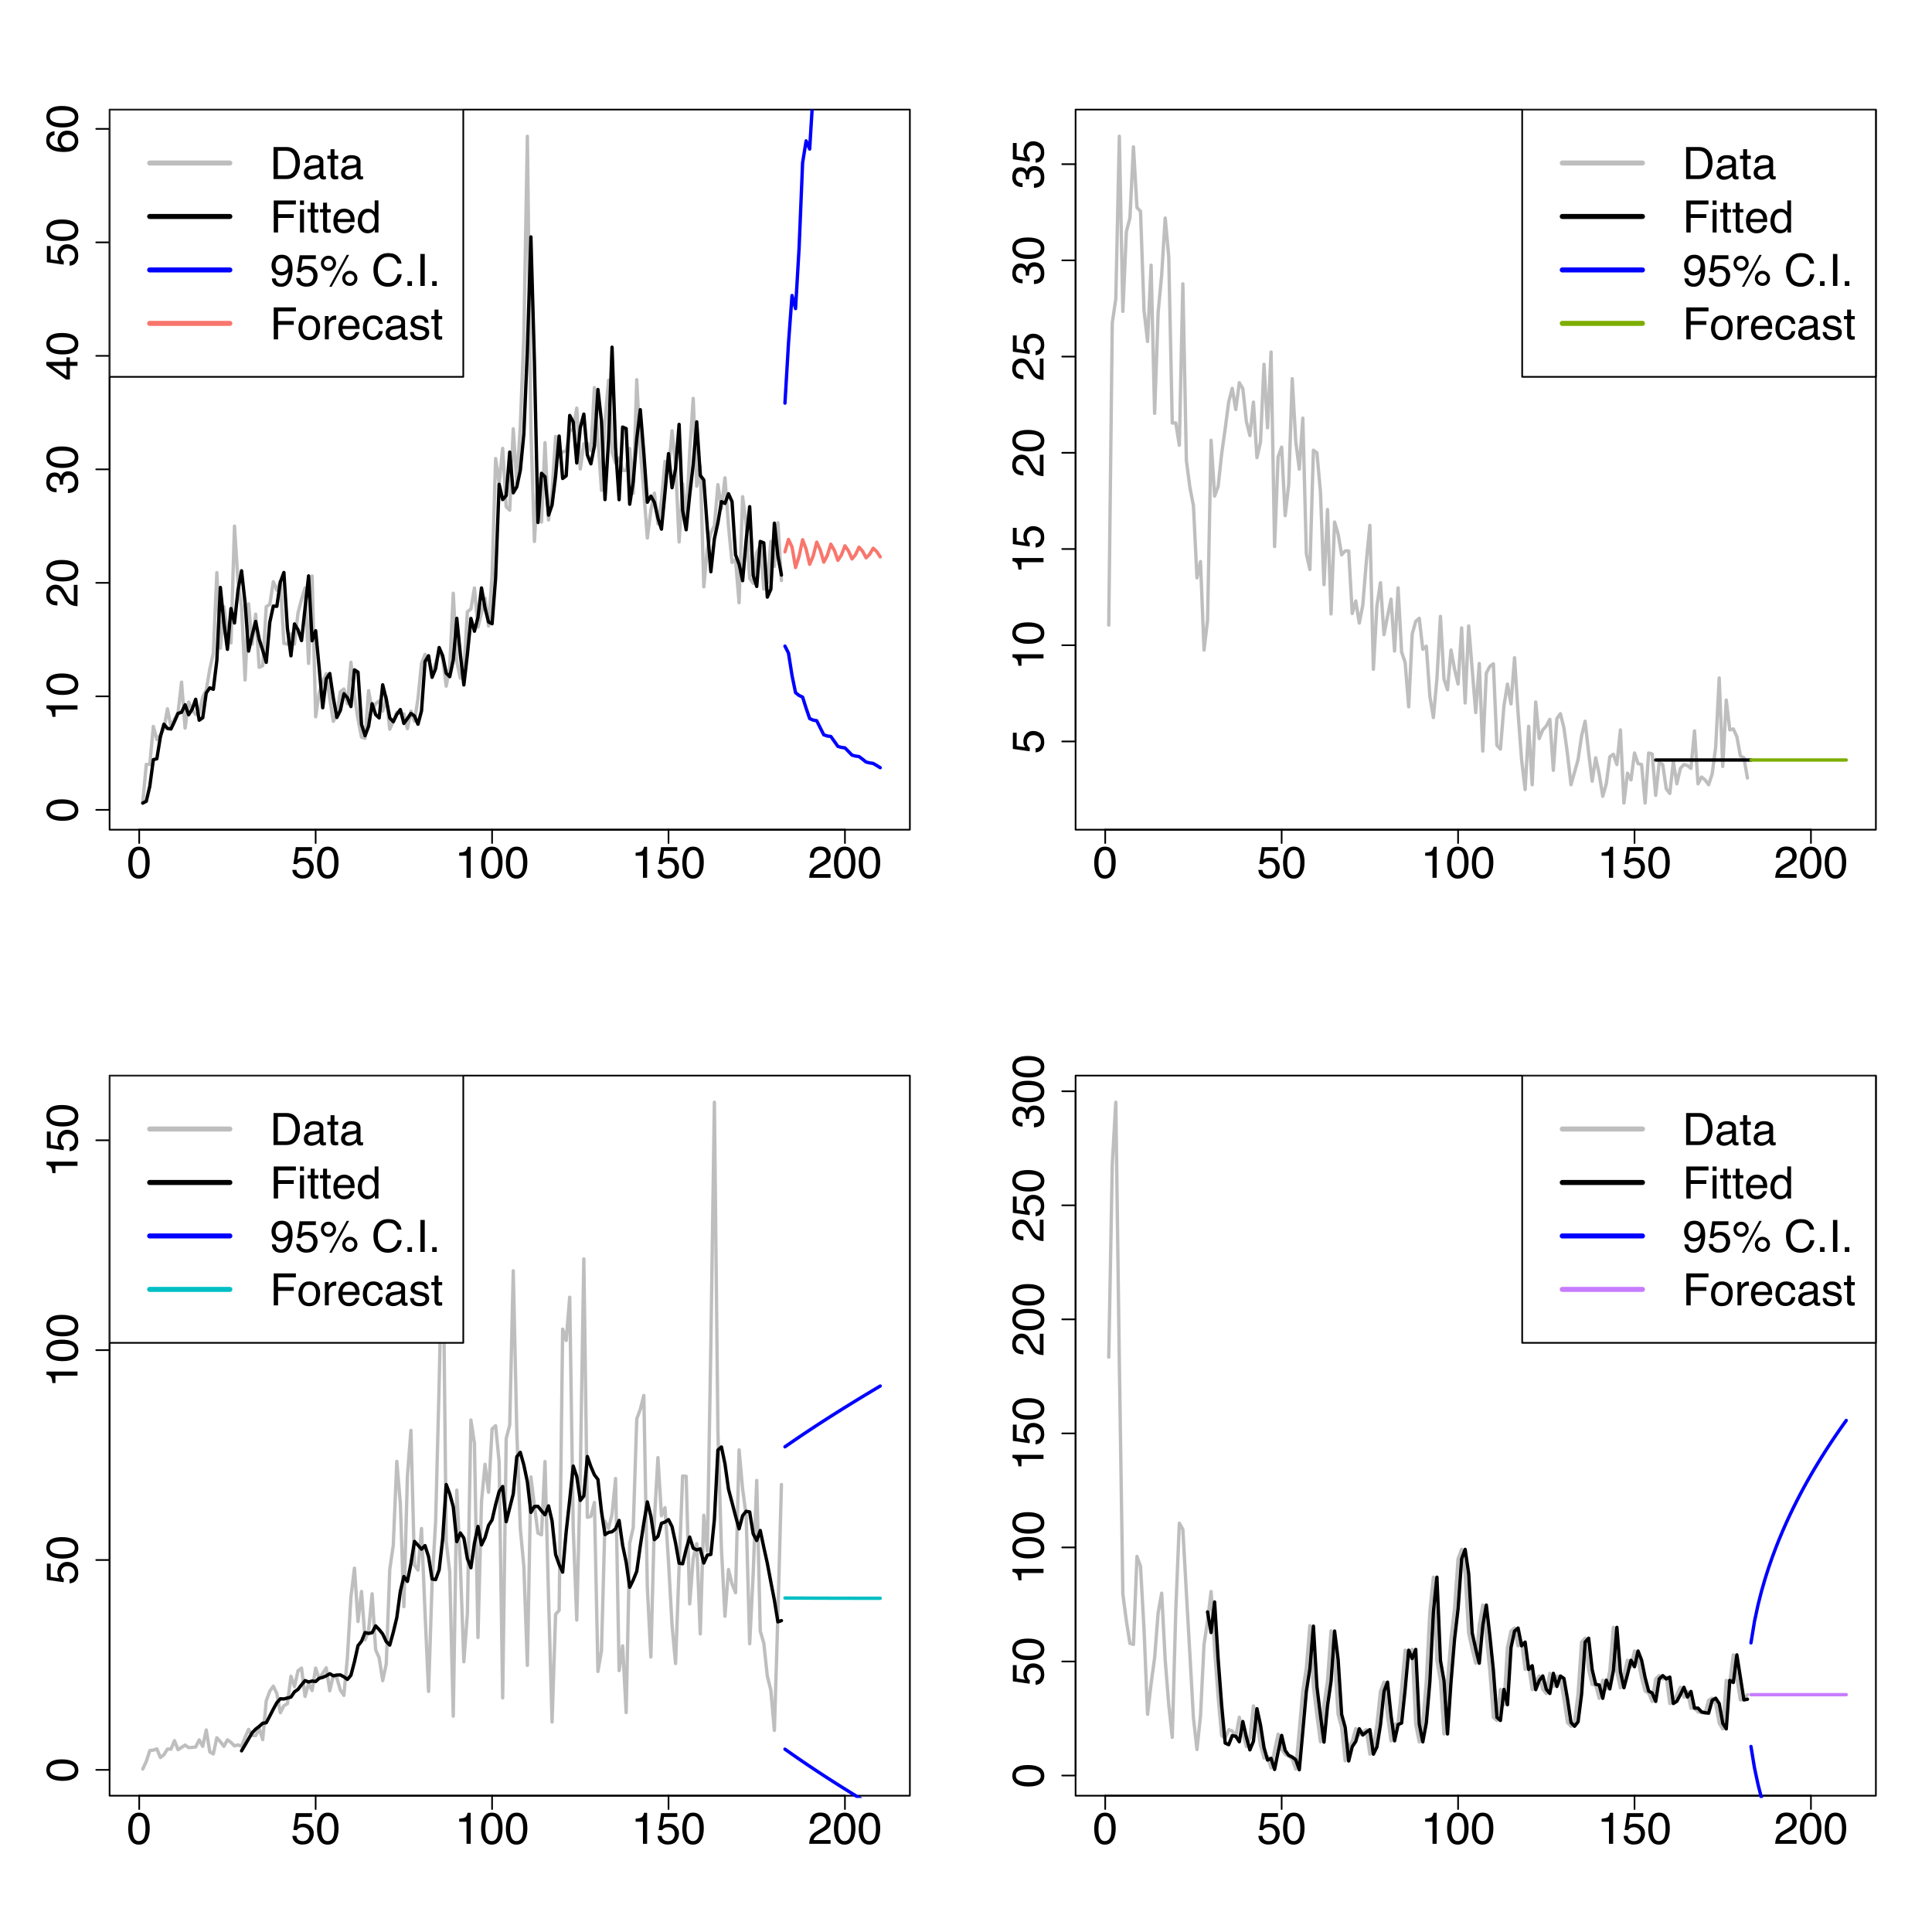 <?xml version="1.0" encoding="UTF-8"?>
<svg xmlns="http://www.w3.org/2000/svg" xmlns:xlink="http://www.w3.org/1999/xlink" width="864pt" height="864pt" viewBox="0 0 864 864" version="1.1">
<defs>
<g>
<symbol overflow="visible" id="glyph0-0">
<path style="stroke:none;" d="M 0.641 0 L 0.641 -14.297 L 11.984 -14.297 L 11.984 0 Z M 10.188 -1.797 L 10.188 -12.5 L 2.438 -12.5 L 2.438 -1.797 Z "/>
</symbol>
<symbol overflow="visible" id="glyph0-1">
<path style="stroke:none;" d="M 5.391 -13.938 C 7.191 -13.938 8.492 -13.191 9.297 -11.703 C 9.922 -10.555 10.234 -8.984 10.234 -6.984 C 10.234 -5.086 9.953 -3.52 9.391 -2.281 C 8.566 -0.508 7.227 0.375 5.375 0.375 C 3.707 0.375 2.461 -0.348 1.641 -1.797 C 0.961 -3.016 0.625 -4.645 0.625 -6.688 C 0.625 -8.27 0.828 -9.629 1.234 -10.766 C 2.004 -12.879 3.391 -13.938 5.391 -13.938 Z M 5.375 -1.219 C 6.281 -1.219 7 -1.617 7.531 -2.422 C 8.07 -3.223 8.344 -4.723 8.344 -6.922 C 8.344 -8.504 8.145 -9.805 7.75 -10.828 C 7.363 -11.848 6.613 -12.359 5.5 -12.359 C 4.469 -12.359 3.711 -11.875 3.234 -10.906 C 2.754 -9.938 2.516 -8.504 2.516 -6.609 C 2.516 -5.191 2.672 -4.051 2.984 -3.188 C 3.441 -1.875 4.238 -1.219 5.375 -1.219 Z "/>
</symbol>
<symbol overflow="visible" id="glyph0-2">
<path style="stroke:none;" d="M 2.469 -3.547 C 2.582 -2.547 3.047 -1.859 3.859 -1.484 C 4.266 -1.285 4.742 -1.188 5.297 -1.188 C 6.328 -1.188 7.094 -1.516 7.594 -2.172 C 8.094 -2.836 8.344 -3.57 8.344 -4.375 C 8.344 -5.352 8.047 -6.109 7.453 -6.641 C 6.859 -7.172 6.148 -7.438 5.328 -7.438 C 4.723 -7.438 4.203 -7.316 3.766 -7.078 C 3.336 -6.848 2.973 -6.523 2.672 -6.109 L 1.141 -6.203 L 2.203 -13.703 L 9.453 -13.703 L 9.453 -12 L 3.516 -12 L 2.922 -8.125 C 3.254 -8.375 3.566 -8.562 3.859 -8.688 C 4.367 -8.895 4.969 -9 5.656 -9 C 6.926 -9 8.004 -8.586 8.891 -7.766 C 9.785 -6.941 10.234 -5.898 10.234 -4.641 C 10.234 -3.328 9.828 -2.164 9.016 -1.156 C 8.203 -0.156 6.898 0.344 5.109 0.344 C 3.984 0.344 2.984 0.023 2.109 -0.609 C 1.234 -1.242 0.742 -2.223 0.641 -3.547 Z "/>
</symbol>
<symbol overflow="visible" id="glyph0-3">
<path style="stroke:none;" d="M 1.906 -9.859 L 1.906 -11.203 C 3.164 -11.328 4.047 -11.531 4.547 -11.812 C 5.047 -12.102 5.422 -12.789 5.672 -13.875 L 7.047 -13.875 L 7.047 0 L 5.188 0 L 5.188 -9.859 Z "/>
</symbol>
<symbol overflow="visible" id="glyph0-4">
<path style="stroke:none;" d="M 0.625 0 C 0.688 -1.195 0.93 -2.238 1.359 -3.125 C 1.797 -4.02 2.641 -4.828 3.891 -5.547 L 5.766 -6.641 C 6.598 -7.117 7.18 -7.531 7.516 -7.875 C 8.047 -8.414 8.312 -9.035 8.312 -9.734 C 8.312 -10.535 8.066 -11.176 7.578 -11.656 C 7.098 -12.133 6.453 -12.375 5.641 -12.375 C 4.441 -12.375 3.613 -11.922 3.156 -11.016 C 2.906 -10.523 2.77 -9.848 2.75 -8.984 L 0.969 -8.984 C 0.988 -10.203 1.211 -11.191 1.641 -11.953 C 2.391 -13.305 3.727 -13.984 5.656 -13.984 C 7.25 -13.984 8.41 -13.551 9.141 -12.688 C 9.879 -11.82 10.25 -10.863 10.25 -9.812 C 10.25 -8.688 9.859 -7.734 9.078 -6.953 C 8.617 -6.484 7.805 -5.922 6.641 -5.266 L 5.297 -4.531 C 4.66 -4.176 4.16 -3.844 3.797 -3.531 C 3.148 -2.969 2.742 -2.344 2.578 -1.656 L 10.188 -1.656 L 10.188 0 Z "/>
</symbol>
<symbol overflow="visible" id="glyph0-5">
<path style="stroke:none;" d="M 7 -1.656 C 7.656 -1.656 8.195 -1.723 8.625 -1.859 C 9.375 -2.109 9.988 -2.594 10.469 -3.312 C 10.852 -3.895 11.129 -4.633 11.297 -5.531 C 11.391 -6.07 11.438 -6.57 11.438 -7.031 C 11.438 -8.801 11.082 -10.176 10.375 -11.156 C 9.676 -12.133 8.547 -12.625 6.984 -12.625 L 3.547 -12.625 L 3.547 -1.656 Z M 1.609 -14.297 L 7.391 -14.297 C 9.359 -14.297 10.883 -13.598 11.969 -12.203 C 12.938 -10.941 13.422 -9.328 13.422 -7.359 C 13.422 -5.848 13.133 -4.477 12.562 -3.25 C 11.551 -1.082 9.82 0 7.375 0 L 1.609 0 Z "/>
</symbol>
<symbol overflow="visible" id="glyph0-6">
<path style="stroke:none;" d="M 2.625 -2.766 C 2.625 -2.266 2.805 -1.867 3.172 -1.578 C 3.547 -1.285 3.988 -1.141 4.5 -1.141 C 5.113 -1.141 5.707 -1.281 6.281 -1.562 C 7.258 -2.039 7.75 -2.816 7.75 -3.891 L 7.75 -5.297 C 7.531 -5.16 7.25 -5.047 6.906 -4.953 C 6.57 -4.867 6.242 -4.805 5.922 -4.766 L 4.859 -4.625 C 4.223 -4.539 3.75 -4.41 3.438 -4.234 C 2.895 -3.93 2.625 -3.441 2.625 -2.766 Z M 6.875 -6.312 C 7.27 -6.363 7.535 -6.531 7.672 -6.812 C 7.754 -6.969 7.797 -7.191 7.797 -7.484 C 7.797 -8.086 7.582 -8.52 7.156 -8.781 C 6.727 -9.051 6.117 -9.188 5.328 -9.188 C 4.41 -9.188 3.766 -8.941 3.391 -8.453 C 3.172 -8.18 3.031 -7.773 2.969 -7.234 L 1.328 -7.234 C 1.359 -8.516 1.773 -9.406 2.578 -9.906 C 3.379 -10.414 4.312 -10.672 5.375 -10.672 C 6.594 -10.672 7.586 -10.438 8.359 -9.969 C 9.117 -9.5 9.5 -8.773 9.5 -7.797 L 9.5 -1.797 C 9.5 -1.609 9.535 -1.457 9.609 -1.344 C 9.68 -1.238 9.836 -1.188 10.078 -1.188 C 10.148 -1.188 10.234 -1.191 10.328 -1.203 C 10.43 -1.211 10.539 -1.227 10.656 -1.25 L 10.656 0.047 C 10.383 0.129 10.176 0.176 10.031 0.188 C 9.883 0.207 9.691 0.219 9.453 0.219 C 8.848 0.219 8.406 0.004 8.125 -0.422 C 7.988 -0.648 7.891 -0.969 7.828 -1.375 C 7.473 -0.914 6.961 -0.516 6.297 -0.172 C 5.629 0.172 4.891 0.344 4.078 0.344 C 3.117 0.344 2.332 0.051 1.719 -0.531 C 1.102 -1.113 0.797 -1.848 0.797 -2.734 C 0.797 -3.703 1.098 -4.453 1.703 -4.984 C 2.305 -5.516 3.098 -5.844 4.078 -5.969 Z M 5.422 -10.672 Z "/>
</symbol>
<symbol overflow="visible" id="glyph0-7">
<path style="stroke:none;" d="M 1.641 -13.328 L 3.406 -13.328 L 3.406 -10.422 L 5.062 -10.422 L 5.062 -8.984 L 3.406 -8.984 L 3.406 -2.188 C 3.406 -1.82 3.531 -1.578 3.781 -1.453 C 3.914 -1.391 4.141 -1.359 4.453 -1.359 C 4.535 -1.359 4.625 -1.359 4.719 -1.359 C 4.82 -1.359 4.938 -1.363 5.062 -1.375 L 5.062 0 C 4.863 0.062 4.656 0.102 4.438 0.125 C 4.219 0.156 3.984 0.172 3.734 0.172 C 2.922 0.172 2.367 -0.035 2.078 -0.453 C 1.785 -0.879 1.641 -1.426 1.641 -2.094 L 1.641 -8.984 L 0.219 -8.984 L 0.219 -10.422 L 1.641 -10.422 Z "/>
</symbol>
<symbol overflow="visible" id="glyph0-8">
<path style="stroke:none;" d="M 1.703 -14.297 L 11.609 -14.297 L 11.609 -12.531 L 3.641 -12.531 L 3.641 -8.203 L 10.656 -8.203 L 10.656 -6.5 L 3.641 -6.5 L 3.641 0 L 1.703 0 Z "/>
</symbol>
<symbol overflow="visible" id="glyph0-9">
<path style="stroke:none;" d="M 1.281 -10.375 L 3.062 -10.375 L 3.062 0 L 1.281 0 Z M 1.281 -14.297 L 3.062 -14.297 L 3.062 -12.312 L 1.281 -12.312 Z "/>
</symbol>
<symbol overflow="visible" id="glyph0-10">
<path style="stroke:none;" d="M 5.625 -10.656 C 6.363 -10.656 7.078 -10.477 7.766 -10.125 C 8.461 -9.781 8.992 -9.332 9.359 -8.781 C 9.711 -8.258 9.945 -7.648 10.062 -6.953 C 10.164 -6.461 10.219 -5.695 10.219 -4.656 L 2.578 -4.656 C 2.609 -3.594 2.859 -2.738 3.328 -2.094 C 3.797 -1.457 4.52 -1.141 5.5 -1.141 C 6.414 -1.141 7.145 -1.441 7.688 -2.047 C 8 -2.398 8.219 -2.805 8.344 -3.266 L 10.062 -3.266 C 10.02 -2.879 9.867 -2.453 9.609 -1.984 C 9.359 -1.516 9.07 -1.133 8.75 -0.844 C 8.219 -0.32 7.562 0.031 6.781 0.219 C 6.352 0.32 5.875 0.375 5.344 0.375 C 4.051 0.375 2.953 -0.098 2.047 -1.047 C 1.148 -1.992 0.703 -3.316 0.703 -5.016 C 0.703 -6.68 1.156 -8.035 2.062 -9.078 C 2.969 -10.129 4.156 -10.656 5.625 -10.656 Z M 8.422 -6.047 C 8.348 -6.797 8.18 -7.398 7.922 -7.859 C 7.441 -8.703 6.641 -9.125 5.516 -9.125 C 4.711 -9.125 4.035 -8.832 3.484 -8.25 C 2.941 -7.676 2.656 -6.941 2.625 -6.047 Z M 5.453 -10.672 Z "/>
</symbol>
<symbol overflow="visible" id="glyph0-11">
<path style="stroke:none;" d="M 2.391 -5.094 C 2.391 -3.977 2.625 -3.039 3.094 -2.281 C 3.57 -1.531 4.332 -1.156 5.375 -1.156 C 6.188 -1.156 6.852 -1.504 7.375 -2.203 C 7.895 -2.898 8.156 -3.898 8.156 -5.203 C 8.156 -6.516 7.883 -7.488 7.344 -8.125 C 6.812 -8.758 6.148 -9.078 5.359 -9.078 C 4.473 -9.078 3.754 -8.738 3.203 -8.062 C 2.66 -7.383 2.391 -6.395 2.391 -5.094 Z M 5.031 -10.609 C 5.82 -10.609 6.488 -10.438 7.031 -10.094 C 7.344 -9.906 7.695 -9.566 8.094 -9.078 L 8.094 -14.344 L 9.781 -14.344 L 9.781 0 L 8.203 0 L 8.203 -1.453 C 7.797 -0.805 7.312 -0.336 6.75 -0.047 C 6.195 0.234 5.555 0.375 4.828 0.375 C 3.672 0.375 2.664 -0.113 1.812 -1.094 C 0.969 -2.07 0.547 -3.367 0.547 -4.984 C 0.547 -6.504 0.93 -7.82 1.703 -8.938 C 2.484 -10.051 3.594 -10.609 5.031 -10.609 Z "/>
</symbol>
<symbol overflow="visible" id="glyph0-12">
<path style="stroke:none;" d="M 2.641 -3.359 C 2.691 -2.398 3.066 -1.734 3.766 -1.359 C 4.117 -1.16 4.52 -1.062 4.969 -1.062 C 5.801 -1.062 6.516 -1.41 7.109 -2.109 C 7.703 -2.805 8.117 -4.223 8.359 -6.359 C 7.973 -5.742 7.492 -5.312 6.922 -5.062 C 6.348 -4.812 5.727 -4.688 5.062 -4.688 C 3.719 -4.688 2.656 -5.102 1.875 -5.938 C 1.094 -6.781 0.703 -7.859 0.703 -9.172 C 0.703 -10.43 1.086 -11.539 1.859 -12.5 C 2.641 -13.469 3.781 -13.953 5.281 -13.953 C 7.312 -13.953 8.711 -13.035 9.484 -11.203 C 9.91 -10.203 10.125 -8.945 10.125 -7.438 C 10.125 -5.727 9.867 -4.219 9.359 -2.906 C 8.504 -0.707 7.062 0.391 5.031 0.391 C 3.676 0.391 2.645 0.035 1.938 -0.672 C 1.227 -1.391 0.875 -2.285 0.875 -3.359 Z M 5.297 -6.219 C 5.992 -6.219 6.629 -6.445 7.203 -6.906 C 7.773 -7.363 8.062 -8.164 8.062 -9.312 C 8.062 -10.332 7.801 -11.094 7.281 -11.594 C 6.77 -12.102 6.117 -12.359 5.328 -12.359 C 4.461 -12.359 3.781 -12.066 3.281 -11.484 C 2.781 -10.91 2.531 -10.145 2.531 -9.188 C 2.531 -8.281 2.75 -7.555 3.188 -7.016 C 3.633 -6.484 4.336 -6.219 5.297 -6.219 Z "/>
</symbol>
<symbol overflow="visible" id="glyph0-13">
<path style="stroke:none;" d="M 13.578 -6.766 C 14.516 -6.766 15.312 -6.43 15.969 -5.766 C 16.633 -5.109 16.969 -4.316 16.969 -3.391 C 16.969 -2.453 16.633 -1.648 15.969 -0.984 C 15.312 -0.328 14.516 0 13.578 0 C 12.641 0 11.836 -0.328 11.172 -0.984 C 10.516 -1.648 10.188 -2.453 10.188 -3.391 C 10.188 -4.316 10.516 -5.109 11.172 -5.766 C 11.836 -6.43 12.641 -6.766 13.578 -6.766 Z M 12.172 -13.875 L 13.25 -13.875 L 5.453 0.375 L 4.375 0.375 Z M 4.031 -8.109 C 4.582 -8.109 5.055 -8.305 5.453 -8.703 C 5.848 -9.098 6.047 -9.566 6.047 -10.109 C 6.047 -10.66 5.848 -11.133 5.453 -11.531 C 5.055 -11.926 4.582 -12.125 4.031 -12.125 C 3.477 -12.125 3.004 -11.926 2.609 -11.531 C 2.211 -11.145 2.016 -10.672 2.016 -10.109 C 2.016 -9.566 2.211 -9.098 2.609 -8.703 C 3.004 -8.305 3.477 -8.109 4.031 -8.109 Z M 4.031 -13.516 C 4.969 -13.516 5.766 -13.18 6.422 -12.516 C 7.086 -11.848 7.422 -11.047 7.422 -10.109 C 7.422 -9.18 7.086 -8.383 6.422 -7.719 C 5.766 -7.062 4.969 -6.734 4.031 -6.734 C 3.094 -6.734 2.289 -7.062 1.625 -7.719 C 0.969 -8.383 0.641 -9.18 0.641 -10.109 C 0.641 -11.047 0.969 -11.848 1.625 -12.516 C 2.289 -13.18 3.094 -13.516 4.031 -13.516 Z M 13.578 -1.375 C 14.129 -1.375 14.598 -1.57 14.984 -1.969 C 15.379 -2.363 15.578 -2.836 15.578 -3.391 C 15.578 -3.941 15.379 -4.41 14.984 -4.797 C 14.598 -5.191 14.129 -5.391 13.578 -5.391 C 13.023 -5.391 12.551 -5.191 12.156 -4.797 C 11.758 -4.41 11.562 -3.941 11.562 -3.391 C 11.562 -2.836 11.758 -2.363 12.156 -1.969 C 12.551 -1.57 13.023 -1.375 13.578 -1.375 Z "/>
</symbol>
<symbol overflow="visible" id="glyph0-14">
<path style="stroke:none;" d=""/>
</symbol>
<symbol overflow="visible" id="glyph0-15">
<path style="stroke:none;" d="M 7.531 -14.672 C 9.344 -14.672 10.75 -14.191 11.75 -13.234 C 12.75 -12.285 13.305 -11.207 13.422 -10 L 11.531 -10 C 11.312 -10.914 10.883 -11.645 10.25 -12.188 C 9.613 -12.727 8.719 -13 7.562 -13 C 6.156 -13 5.016 -12.504 4.141 -11.516 C 3.273 -10.523 2.844 -9.008 2.844 -6.969 C 2.844 -5.289 3.234 -3.93 4.016 -2.891 C 4.797 -1.848 5.961 -1.328 7.516 -1.328 C 8.941 -1.328 10.031 -1.879 10.781 -2.984 C 11.176 -3.555 11.469 -4.312 11.656 -5.25 L 13.547 -5.25 C 13.379 -3.75 12.82 -2.488 11.875 -1.469 C 10.738 -0.238 9.207 0.375 7.281 0.375 C 5.625 0.375 4.234 -0.129 3.109 -1.141 C 1.617 -2.461 0.875 -4.516 0.875 -7.297 C 0.875 -9.398 1.43 -11.129 2.547 -12.484 C 3.754 -13.941 5.414 -14.672 7.531 -14.672 Z M 7.156 -14.672 Z "/>
</symbol>
<symbol overflow="visible" id="glyph0-16">
<path style="stroke:none;" d="M 1.703 -2.125 L 3.734 -2.125 L 3.734 0 L 1.703 0 Z "/>
</symbol>
<symbol overflow="visible" id="glyph0-17">
<path style="stroke:none;" d="M 1.953 -14.297 L 3.906 -14.297 L 3.906 0 L 1.953 0 Z "/>
</symbol>
<symbol overflow="visible" id="glyph0-18">
<path style="stroke:none;" d="M 5.422 -1.125 C 6.578 -1.125 7.367 -1.562 7.797 -2.438 C 8.234 -3.32 8.453 -4.301 8.453 -5.375 C 8.453 -6.352 8.297 -7.145 7.984 -7.75 C 7.492 -8.707 6.645 -9.188 5.438 -9.188 C 4.363 -9.188 3.582 -8.773 3.094 -7.953 C 2.613 -7.141 2.375 -6.16 2.375 -5.016 C 2.375 -3.898 2.613 -2.973 3.094 -2.234 C 3.582 -1.492 4.359 -1.125 5.422 -1.125 Z M 5.484 -10.719 C 6.828 -10.719 7.961 -10.27 8.891 -9.375 C 9.816 -8.477 10.281 -7.16 10.281 -5.422 C 10.281 -3.742 9.867 -2.359 9.047 -1.266 C 8.234 -0.172 6.969 0.375 5.25 0.375 C 3.82 0.375 2.688 -0.109 1.844 -1.078 C 1 -2.047 0.578 -3.348 0.578 -4.984 C 0.578 -6.734 1.02 -8.125 1.906 -9.156 C 2.789 -10.195 3.984 -10.719 5.484 -10.719 Z M 5.422 -10.672 Z "/>
</symbol>
<symbol overflow="visible" id="glyph0-19">
<path style="stroke:none;" d="M 1.328 -10.422 L 3 -10.422 L 3 -8.625 C 3.133 -8.969 3.469 -9.391 4 -9.891 C 4.531 -10.398 5.145 -10.656 5.844 -10.656 C 5.875 -10.656 5.926 -10.648 6 -10.641 C 6.082 -10.629 6.219 -10.617 6.406 -10.609 L 6.406 -8.75 C 6.301 -8.77 6.203 -8.781 6.109 -8.781 C 6.023 -8.789 5.93 -8.797 5.828 -8.797 C 4.941 -8.797 4.258 -8.508 3.781 -7.938 C 3.312 -7.375 3.078 -6.723 3.078 -5.984 L 3.078 0 L 1.328 0 Z "/>
</symbol>
<symbol overflow="visible" id="glyph0-20">
<path style="stroke:none;" d="M 5.297 -10.719 C 6.473 -10.719 7.426 -10.43 8.156 -9.859 C 8.895 -9.285 9.344 -8.305 9.5 -6.922 L 7.797 -6.922 C 7.691 -7.555 7.453 -8.086 7.078 -8.516 C 6.711 -8.941 6.117 -9.156 5.297 -9.156 C 4.18 -9.156 3.383 -8.609 2.906 -7.516 C 2.594 -6.805 2.438 -5.938 2.438 -4.906 C 2.438 -3.863 2.656 -2.984 3.094 -2.266 C 3.539 -1.555 4.238 -1.203 5.188 -1.203 C 5.914 -1.203 6.488 -1.422 6.906 -1.859 C 7.332 -2.305 7.629 -2.914 7.797 -3.688 L 9.5 -3.688 C 9.301 -2.301 8.812 -1.289 8.031 -0.656 C 7.258 -0.02 6.266 0.297 5.047 0.297 C 3.68 0.297 2.594 -0.195 1.781 -1.188 C 0.977 -2.188 0.578 -3.43 0.578 -4.922 C 0.578 -6.754 1.02 -8.176 1.906 -9.188 C 2.789 -10.207 3.922 -10.719 5.297 -10.719 Z M 5.031 -10.672 Z "/>
</symbol>
<symbol overflow="visible" id="glyph0-21">
<path style="stroke:none;" d="M 2.328 -3.266 C 2.379 -2.68 2.523 -2.234 2.766 -1.922 C 3.203 -1.359 3.969 -1.078 5.062 -1.078 C 5.707 -1.078 6.273 -1.219 6.766 -1.5 C 7.266 -1.781 7.516 -2.219 7.516 -2.812 C 7.516 -3.258 7.316 -3.598 6.922 -3.828 C 6.66 -3.973 6.16 -4.141 5.422 -4.328 L 4.031 -4.672 C 3.133 -4.898 2.477 -5.148 2.062 -5.422 C 1.312 -5.891 0.938 -6.547 0.938 -7.391 C 0.938 -8.367 1.289 -9.16 2 -9.766 C 2.707 -10.379 3.66 -10.688 4.859 -10.688 C 6.43 -10.688 7.566 -10.227 8.266 -9.312 C 8.691 -8.727 8.898 -8.098 8.891 -7.422 L 7.234 -7.422 C 7.203 -7.816 7.062 -8.176 6.812 -8.5 C 6.414 -8.957 5.723 -9.188 4.734 -9.188 C 4.066 -9.188 3.562 -9.062 3.219 -8.812 C 2.883 -8.562 2.719 -8.227 2.719 -7.812 C 2.719 -7.352 2.941 -6.988 3.391 -6.719 C 3.648 -6.562 4.031 -6.422 4.531 -6.297 L 5.688 -6.016 C 6.945 -5.703 7.789 -5.406 8.219 -5.125 C 8.895 -4.676 9.234 -3.973 9.234 -3.016 C 9.234 -2.086 8.879 -1.285 8.172 -0.609 C 7.473 0.066 6.406 0.406 4.969 0.406 C 3.414 0.406 2.316 0.051 1.672 -0.656 C 1.023 -1.363 0.68 -2.234 0.641 -3.266 Z M 4.906 -10.672 Z "/>
</symbol>
<symbol overflow="visible" id="glyph1-0">
<path style="stroke:none;" d="M 0 -0.641 L -14.297 -0.641 L -14.297 -11.984 L 0 -11.984 Z M -1.797 -10.188 L -12.5 -10.188 L -12.5 -2.438 L -1.797 -2.438 Z "/>
</symbol>
<symbol overflow="visible" id="glyph1-1">
<path style="stroke:none;" d="M -13.938 -5.391 C -13.938 -7.191 -13.191 -8.492 -11.703 -9.297 C -10.555 -9.922 -8.984 -10.234 -6.984 -10.234 C -5.086 -10.234 -3.52 -9.953 -2.281 -9.391 C -0.508 -8.566 0.375 -7.227 0.375 -5.375 C 0.375 -3.707 -0.348 -2.461 -1.797 -1.641 C -3.016 -0.961 -4.645 -0.625 -6.688 -0.625 C -8.27 -0.625 -9.629 -0.828 -10.766 -1.234 C -12.879 -2.004 -13.938 -3.391 -13.938 -5.391 Z M -1.219 -5.375 C -1.219 -6.281 -1.617 -7 -2.422 -7.531 C -3.223 -8.07 -4.723 -8.344 -6.922 -8.344 C -8.504 -8.344 -9.805 -8.145 -10.828 -7.75 C -11.848 -7.363 -12.359 -6.613 -12.359 -5.5 C -12.359 -4.469 -11.875 -3.711 -10.906 -3.234 C -9.938 -2.754 -8.504 -2.516 -6.609 -2.516 C -5.191 -2.516 -4.051 -2.672 -3.188 -2.984 C -1.875 -3.441 -1.219 -4.238 -1.219 -5.375 Z "/>
</symbol>
<symbol overflow="visible" id="glyph1-2">
<path style="stroke:none;" d="M -9.859 -1.906 L -11.203 -1.906 C -11.328 -3.164 -11.531 -4.047 -11.812 -4.547 C -12.102 -5.047 -12.789 -5.422 -13.875 -5.672 L -13.875 -7.047 L 0 -7.047 L 0 -5.188 L -9.859 -5.188 Z "/>
</symbol>
<symbol overflow="visible" id="glyph1-3">
<path style="stroke:none;" d="M 0 -0.625 C -1.195 -0.688 -2.238 -0.93 -3.125 -1.359 C -4.02 -1.797 -4.828 -2.641 -5.547 -3.891 L -6.641 -5.766 C -7.117 -6.598 -7.531 -7.18 -7.875 -7.516 C -8.414 -8.047 -9.035 -8.312 -9.734 -8.312 C -10.535 -8.312 -11.176 -8.066 -11.656 -7.578 C -12.133 -7.098 -12.375 -6.453 -12.375 -5.641 C -12.375 -4.441 -11.922 -3.613 -11.016 -3.156 C -10.523 -2.906 -9.848 -2.77 -8.984 -2.75 L -8.984 -0.969 C -10.203 -0.988 -11.191 -1.211 -11.953 -1.641 C -13.305 -2.391 -13.984 -3.727 -13.984 -5.656 C -13.984 -7.25 -13.551 -8.41 -12.688 -9.141 C -11.82 -9.879 -10.863 -10.25 -9.812 -10.25 C -8.688 -10.25 -7.734 -9.859 -6.953 -9.078 C -6.484 -8.617 -5.922 -7.805 -5.266 -6.641 L -4.531 -5.297 C -4.176 -4.66 -3.844 -4.16 -3.531 -3.797 C -2.969 -3.148 -2.344 -2.742 -1.656 -2.578 L -1.656 -10.188 L 0 -10.188 Z "/>
</symbol>
<symbol overflow="visible" id="glyph1-4">
<path style="stroke:none;" d="M 0.375 -5.172 C 0.375 -3.523 -0.07 -2.332 -0.969 -1.594 C -1.875 -0.852 -2.977 -0.484 -4.281 -0.484 L -4.281 -2.312 C -3.375 -2.383 -2.719 -2.551 -2.312 -2.812 C -1.582 -3.258 -1.219 -4.078 -1.219 -5.266 C -1.219 -6.191 -1.461 -6.93 -1.953 -7.484 C -2.441 -8.047 -3.078 -8.328 -3.859 -8.328 C -4.816 -8.328 -5.488 -8.031 -5.875 -7.438 C -6.258 -6.852 -6.453 -6.039 -6.453 -5 C -6.453 -4.883 -6.445 -4.766 -6.438 -4.641 C -6.438 -4.523 -6.438 -4.406 -6.438 -4.281 L -7.969 -4.281 C -7.957 -4.457 -7.945 -4.609 -7.938 -4.734 C -7.926 -4.859 -7.922 -4.992 -7.922 -5.141 C -7.922 -5.797 -8.023 -6.332 -8.234 -6.75 C -8.598 -7.488 -9.25 -7.859 -10.188 -7.859 C -10.875 -7.859 -11.406 -7.609 -11.781 -7.109 C -12.164 -6.617 -12.359 -6.051 -12.359 -5.406 C -12.359 -4.227 -11.969 -3.422 -11.188 -2.984 C -10.758 -2.734 -10.148 -2.594 -9.359 -2.562 L -9.359 -0.828 C -10.398 -0.828 -11.281 -1.035 -12 -1.453 C -13.301 -2.16 -13.953 -3.414 -13.953 -5.219 C -13.953 -6.633 -13.633 -7.727 -13 -8.5 C -12.363 -9.281 -11.445 -9.672 -10.25 -9.672 C -9.395 -9.672 -8.703 -9.441 -8.172 -8.984 C -7.836 -8.703 -7.578 -8.332 -7.391 -7.875 C -7.191 -8.613 -6.805 -9.188 -6.234 -9.594 C -5.66 -10.008 -4.957 -10.219 -4.125 -10.219 C -2.789 -10.219 -1.707 -9.781 -0.875 -8.906 C -0.039 -8.031 0.375 -6.785 0.375 -5.172 Z "/>
</symbol>
<symbol overflow="visible" id="glyph1-5">
<path style="stroke:none;" d="M -4.938 -6.578 L -11.25 -6.578 L -4.938 -2.125 Z M 0 -6.609 L -3.406 -6.609 L -3.406 -0.5 L -5.109 -0.5 L -13.969 -6.891 L -13.969 -8.359 L -4.938 -8.359 L -4.938 -10.422 L -3.406 -10.422 L -3.406 -8.359 L 0 -8.359 Z "/>
</symbol>
<symbol overflow="visible" id="glyph1-6">
<path style="stroke:none;" d="M -3.547 -2.469 C -2.547 -2.582 -1.859 -3.047 -1.484 -3.859 C -1.285 -4.266 -1.188 -4.742 -1.188 -5.297 C -1.188 -6.328 -1.516 -7.094 -2.172 -7.594 C -2.836 -8.094 -3.57 -8.344 -4.375 -8.344 C -5.352 -8.344 -6.109 -8.047 -6.641 -7.453 C -7.172 -6.859 -7.438 -6.148 -7.438 -5.328 C -7.438 -4.723 -7.316 -4.203 -7.078 -3.766 C -6.848 -3.336 -6.523 -2.973 -6.109 -2.672 L -6.203 -1.141 L -13.703 -2.203 L -13.703 -9.453 L -12 -9.453 L -12 -3.516 L -8.125 -2.922 C -8.375 -3.254 -8.562 -3.566 -8.688 -3.859 C -8.895 -4.367 -9 -4.969 -9 -5.656 C -9 -6.926 -8.586 -8.004 -7.766 -8.891 C -6.941 -9.785 -5.898 -10.234 -4.641 -10.234 C -3.328 -10.234 -2.164 -9.828 -1.156 -9.016 C -0.156 -8.203 0.344 -6.898 0.344 -5.109 C 0.344 -3.984 0.023 -2.984 -0.609 -2.109 C -1.242 -1.234 -2.223 -0.742 -3.547 -0.641 Z "/>
</symbol>
<symbol overflow="visible" id="glyph1-7">
<path style="stroke:none;" d="M -13.984 -5.828 C -13.984 -7.379 -13.578 -8.461 -12.766 -9.078 C -11.961 -9.691 -11.133 -10 -10.281 -10 L -10.281 -8.266 C -10.832 -8.16 -11.266 -7.992 -11.578 -7.766 C -12.16 -7.348 -12.453 -6.711 -12.453 -5.859 C -12.453 -4.879 -12 -4.098 -11.094 -3.516 C -10.188 -2.941 -8.891 -2.625 -7.203 -2.562 C -7.797 -2.957 -8.238 -3.461 -8.531 -4.078 C -8.789 -4.629 -8.922 -5.25 -8.922 -5.938 C -8.922 -7.102 -8.547 -8.117 -7.797 -8.984 C -7.055 -9.859 -5.945 -10.297 -4.469 -10.297 C -3.195 -10.297 -2.07 -9.883 -1.094 -9.062 C -0.125 -8.238 0.359 -7.066 0.359 -5.547 C 0.359 -4.242 -0.133 -3.117 -1.125 -2.172 C -2.113 -1.223 -3.781 -0.75 -6.125 -0.75 C -7.852 -0.75 -9.32 -0.957 -10.531 -1.375 C -12.832 -2.188 -13.984 -3.672 -13.984 -5.828 Z M -1.203 -5.703 C -1.203 -6.617 -1.508 -7.305 -2.125 -7.766 C -2.738 -8.223 -3.469 -8.453 -4.312 -8.453 C -5.031 -8.453 -5.711 -8.25 -6.359 -7.844 C -7.004 -7.438 -7.328 -6.691 -7.328 -5.609 C -7.328 -4.859 -7.078 -4.195 -6.578 -3.625 C -6.078 -3.062 -5.32 -2.781 -4.312 -2.781 C -3.438 -2.781 -2.695 -3.035 -2.094 -3.547 C -1.5 -4.066 -1.203 -4.785 -1.203 -5.703 Z "/>
</symbol>
</g>
<clipPath id="clip1">
  <path d="M 350 49.004 L 367 49.004 L 367 182 L 350 182 Z "/>
</clipPath>
<clipPath id="clip2">
  <path d="M 49.004 49.004 L 208 49.004 L 208 169 L 49.004 169 Z "/>
</clipPath>
<clipPath id="clip3">
  <path d="M 680 49.004 L 839 49.004 L 839 169 L 680 169 Z "/>
</clipPath>
<clipPath id="clip4">
  <path d="M 680 49.004 L 839.902 49.004 L 839.902 169 L 680 169 Z "/>
</clipPath>
<clipPath id="clip5">
  <path d="M 350 781 L 395 781 L 395 804.047 L 350 804.047 Z "/>
</clipPath>
<clipPath id="clip6">
  <path d="M 49.004 481.004 L 208 481.004 L 208 601 L 49.004 601 Z "/>
</clipPath>
<clipPath id="clip7">
  <path d="M 782 780 L 816 780 L 816 804.047 L 782 804.047 Z "/>
</clipPath>
<clipPath id="clip8">
  <path d="M 680 481.004 L 839 481.004 L 839 601 L 680 601 Z "/>
</clipPath>
<clipPath id="clip9">
  <path d="M 680 481.004 L 839.902 481.004 L 839.902 601 L 680 601 Z "/>
</clipPath>
</defs>
<g id="surface6">
<rect x="0" y="0" width="864" height="864" style="fill:rgb(100%,100%,100%);fill-opacity:1;stroke:none;"/>
<path style="fill:none;stroke-width:1.5;stroke-linecap:round;stroke-linejoin:round;stroke:rgb(74.51%,74.51%,74.51%);stroke-opacity:1;stroke-miterlimit:10;" d="M 63.836 359.117 L 65.414 341.859 L 66.992 341.859 L 68.57 324.859 L 70.148 330.695 L 71.727 328.664 L 73.305 325.871 L 74.883 316.992 L 76.461 325.113 L 78.039 321.559 L 79.617 318.766 L 81.195 305.062 L 82.773 325.617 L 84.352 313.945 L 85.93 317.5 L 87.508 319.527 L 89.086 318.766 L 90.664 311.66 L 92.242 308.617 L 93.82 299.227 L 95.398 292.121 L 96.977 256.086 L 98.555 289.836 L 100.133 271.312 L 101.711 282.984 L 103.289 287.551 L 104.867 235.273 L 106.445 260.398 L 108.023 271.312 L 109.602 304.082 L 111.176 270.043 L 112.754 288.059 L 114.332 274.609 L 115.91 298.465 L 117.488 297.703 L 119.066 271.312 L 120.645 270.297 L 122.223 260.145 L 123.801 263.953 L 125.379 259.891 L 126.957 287.703 L 128.535 288.059 L 130.113 283.492 L 131.691 288.059 L 133.27 274.102 L 134.848 268.012 L 136.426 262.938 L 138.004 296.688 L 139.582 257.605 L 141.16 320.543 L 142.738 309.961 L 144.316 304.809 L 145.895 301.258 L 147.473 312.422 L 149.051 322.574 L 150.629 319.781 L 152.207 309.379 L 153.785 308.109 L 155.363 314.707 L 156.941 296.18 L 158.52 311.188 L 160.098 321.559 L 161.676 329.68 L 163.254 330.188 L 164.832 308.871 L 166.41 317.789 L 167.988 314.707 L 169.566 313.438 L 171.145 318.004 L 172.723 311.66 L 174.301 326.125 L 175.875 322.574 L 177.453 318.512 L 179.031 319.02 L 180.609 319.273 L 182.188 325.871 L 183.766 318.004 L 185.344 322.574 L 186.922 312.422 L 188.5 296.688 L 190.078 292.629 L 191.656 295.418 L 193.234 300.75 L 194.812 296.434 L 196.391 291.359 L 197.969 294.66 L 199.547 306.84 L 201.125 298.246 L 202.703 265.297 L 204.281 295.926 L 205.859 303.285 L 207.438 299.988 L 209.016 273.594 L 210.594 272.324 L 212.172 262.938 L 213.75 280.445 L 215.328 274.18 L 216.906 267.504 L 218.484 279.938 L 220.062 257.352 L 221.641 205.074 L 223.219 216.023 L 224.797 200.508 L 226.375 226.645 L 227.953 228.168 L 229.531 191.777 L 231.109 216.062 L 232.688 190.609 L 234.266 150.082 L 235.844 60.93 L 237.422 191.777 L 239 242.125 L 240.578 213.957 L 242.152 233.5 L 243.73 197.969 L 245.309 232.559 L 246.887 219.793 L 248.465 195.18 L 250.043 204.391 L 251.621 202.031 L 253.199 201.777 L 254.777 192.895 L 256.355 191.879 L 257.934 182.488 L 259.512 209.719 L 261.09 198.477 L 262.668 198.223 L 264.246 201.523 L 265.824 173.352 L 267.402 196.191 L 268.98 219.285 L 270.559 188.578 L 272.137 170.055 L 273.715 202.285 L 275.293 207.105 L 276.871 204.82 L 278.449 210.406 L 280.027 210.406 L 281.605 200.582 L 283.184 220.555 L 284.762 169.801 L 286.34 201.523 L 287.918 219.793 L 289.496 240.605 L 291.074 228.168 L 292.652 220.555 L 294.23 234.258 L 295.809 223.602 L 297.387 206.344 L 298.965 210.914 L 300.543 192.641 L 302.121 207.867 L 303.699 242.379 L 305.277 216.316 L 306.855 232.23 L 308.43 202.285 L 310.008 178.176 L 311.586 217.41 L 313.164 208.375 L 314.742 262.43 L 316.32 245.426 L 317.898 238.32 L 319.477 235.098 L 321.055 216.75 L 322.633 227.406 L 324.211 213.703 L 325.789 235.273 L 327.367 251.516 L 328.945 250.246 L 330.523 269.535 L 332.102 222.113 L 333.68 234.258 L 335.258 258.621 L 336.836 260.906 L 338.414 247.203 L 339.992 243.902 L 341.57 263.445 L 343.148 260.398 L 344.727 242.125 L 346.305 253.293 L 347.883 233.754 L 349.461 259.637 "/>
<path style="fill:none;stroke-width:0.75;stroke-linecap:round;stroke-linejoin:round;stroke:rgb(0%,0%,0%);stroke-opacity:1;stroke-miterlimit:10;" d="M 62.258 371.043 L 377.863 371.043 "/>
<path style="fill:none;stroke-width:0.75;stroke-linecap:round;stroke-linejoin:round;stroke:rgb(0%,0%,0%);stroke-opacity:1;stroke-miterlimit:10;" d="M 62.258 371.043 L 62.258 377.02 "/>
<path style="fill:none;stroke-width:0.75;stroke-linecap:round;stroke-linejoin:round;stroke:rgb(0%,0%,0%);stroke-opacity:1;stroke-miterlimit:10;" d="M 141.16 371.043 L 141.16 377.02 "/>
<path style="fill:none;stroke-width:0.75;stroke-linecap:round;stroke-linejoin:round;stroke:rgb(0%,0%,0%);stroke-opacity:1;stroke-miterlimit:10;" d="M 220.062 371.043 L 220.062 377.02 "/>
<path style="fill:none;stroke-width:0.75;stroke-linecap:round;stroke-linejoin:round;stroke:rgb(0%,0%,0%);stroke-opacity:1;stroke-miterlimit:10;" d="M 298.965 371.043 L 298.965 377.02 "/>
<path style="fill:none;stroke-width:0.75;stroke-linecap:round;stroke-linejoin:round;stroke:rgb(0%,0%,0%);stroke-opacity:1;stroke-miterlimit:10;" d="M 377.863 371.043 L 377.863 377.02 "/>
<g style="fill:rgb(0%,0%,0%);fill-opacity:1;">
  <use xlink:href="#glyph0-1" x="56.719" y="392.559"/>
</g>
<g style="fill:rgb(0%,0%,0%);fill-opacity:1;">
  <use xlink:href="#glyph0-2" x="130.082" y="392.559"/>
  <use xlink:href="#glyph0-1" x="141.162" y="392.559"/>
</g>
<g style="fill:rgb(0%,0%,0%);fill-opacity:1;">
  <use xlink:href="#glyph0-3" x="203.441" y="392.559"/>
  <use xlink:href="#glyph0-1" x="214.521" y="392.559"/>
  <use xlink:href="#glyph0-1" x="225.601" y="392.559"/>
</g>
<g style="fill:rgb(0%,0%,0%);fill-opacity:1;">
  <use xlink:href="#glyph0-3" x="282.344" y="392.559"/>
  <use xlink:href="#glyph0-2" x="293.423" y="392.559"/>
  <use xlink:href="#glyph0-1" x="304.503" y="392.559"/>
</g>
<g style="fill:rgb(0%,0%,0%);fill-opacity:1;">
  <use xlink:href="#glyph0-4" x="361.242" y="392.559"/>
  <use xlink:href="#glyph0-1" x="372.322" y="392.559"/>
  <use xlink:href="#glyph0-1" x="383.401" y="392.559"/>
</g>
<path style="fill:none;stroke-width:0.75;stroke-linecap:round;stroke-linejoin:round;stroke:rgb(0%,0%,0%);stroke-opacity:1;stroke-miterlimit:10;" d="M 49.004 362.164 L 49.004 57.633 "/>
<path style="fill:none;stroke-width:0.75;stroke-linecap:round;stroke-linejoin:round;stroke:rgb(0%,0%,0%);stroke-opacity:1;stroke-miterlimit:10;" d="M 49.004 362.164 L 43.027 362.164 "/>
<path style="fill:none;stroke-width:0.75;stroke-linecap:round;stroke-linejoin:round;stroke:rgb(0%,0%,0%);stroke-opacity:1;stroke-miterlimit:10;" d="M 49.004 311.406 L 43.027 311.406 "/>
<path style="fill:none;stroke-width:0.75;stroke-linecap:round;stroke-linejoin:round;stroke:rgb(0%,0%,0%);stroke-opacity:1;stroke-miterlimit:10;" d="M 49.004 260.652 L 43.027 260.652 "/>
<path style="fill:none;stroke-width:0.75;stroke-linecap:round;stroke-linejoin:round;stroke:rgb(0%,0%,0%);stroke-opacity:1;stroke-miterlimit:10;" d="M 49.004 209.898 L 43.027 209.898 "/>
<path style="fill:none;stroke-width:0.75;stroke-linecap:round;stroke-linejoin:round;stroke:rgb(0%,0%,0%);stroke-opacity:1;stroke-miterlimit:10;" d="M 49.004 159.141 L 43.027 159.141 "/>
<path style="fill:none;stroke-width:0.75;stroke-linecap:round;stroke-linejoin:round;stroke:rgb(0%,0%,0%);stroke-opacity:1;stroke-miterlimit:10;" d="M 49.004 108.387 L 43.027 108.387 "/>
<path style="fill:none;stroke-width:0.75;stroke-linecap:round;stroke-linejoin:round;stroke:rgb(0%,0%,0%);stroke-opacity:1;stroke-miterlimit:10;" d="M 49.004 57.633 L 43.027 57.633 "/>
<g style="fill:rgb(0%,0%,0%);fill-opacity:1;">
  <use xlink:href="#glyph1-1" x="34.66" y="367.703"/>
</g>
<g style="fill:rgb(0%,0%,0%);fill-opacity:1;">
  <use xlink:href="#glyph1-2" x="34.66" y="322.484"/>
  <use xlink:href="#glyph1-1" x="34.66" y="311.405"/>
</g>
<g style="fill:rgb(0%,0%,0%);fill-opacity:1;">
  <use xlink:href="#glyph1-3" x="34.66" y="271.73"/>
  <use xlink:href="#glyph1-1" x="34.66" y="260.651"/>
</g>
<g style="fill:rgb(0%,0%,0%);fill-opacity:1;">
  <use xlink:href="#glyph1-4" x="34.66" y="220.977"/>
  <use xlink:href="#glyph1-1" x="34.66" y="209.897"/>
</g>
<g style="fill:rgb(0%,0%,0%);fill-opacity:1;">
  <use xlink:href="#glyph1-5" x="34.66" y="170.219"/>
  <use xlink:href="#glyph1-1" x="34.66" y="159.139"/>
</g>
<g style="fill:rgb(0%,0%,0%);fill-opacity:1;">
  <use xlink:href="#glyph1-6" x="34.66" y="119.465"/>
  <use xlink:href="#glyph1-1" x="34.66" y="108.385"/>
</g>
<g style="fill:rgb(0%,0%,0%);fill-opacity:1;">
  <use xlink:href="#glyph1-7" x="34.66" y="68.711"/>
  <use xlink:href="#glyph1-1" x="34.66" y="57.631"/>
</g>
<path style="fill:none;stroke-width:0.75;stroke-linecap:round;stroke-linejoin:round;stroke:rgb(0%,0%,0%);stroke-opacity:1;stroke-miterlimit:10;" d="M 49.004 371.043 L 406.902 371.043 L 406.902 49.004 L 49.004 49.004 L 49.004 371.043 "/>
<path style="fill:none;stroke-width:1.5;stroke-linecap:round;stroke-linejoin:round;stroke:rgb(0%,0%,0%);stroke-opacity:1;stroke-miterlimit:10;" d="M 63.836 359.145 L 65.414 358.336 L 66.992 351.605 L 68.57 339.723 L 70.148 339.316 L 71.727 329.535 L 73.305 323.867 L 74.883 325.766 L 76.461 326.008 L 78.039 322.648 L 79.617 319.035 L 81.195 318.52 L 82.773 315.18 L 84.352 319.641 L 85.93 317.191 L 87.508 312.719 L 89.086 322.09 L 90.664 320.98 L 92.242 309.855 L 93.82 307.613 L 95.398 308.258 L 96.977 295.367 L 98.555 262.711 L 100.133 278.594 L 101.711 290.395 L 103.289 272.148 L 104.867 278.594 L 106.445 263.895 L 108.023 255.25 L 109.602 269.543 L 111.176 291.156 L 112.754 284.156 L 114.332 277.914 L 115.91 285.883 L 117.488 290.812 L 119.066 296.215 L 120.645 278.344 L 122.223 271.047 L 123.801 271.148 L 125.379 260.289 L 126.957 256.027 L 128.535 281.043 L 130.113 293.281 L 131.691 279.027 L 133.27 281.648 L 134.848 286.473 L 136.426 272.008 L 138.004 257.555 L 139.582 286.539 L 141.16 282.07 L 142.738 298.699 L 144.316 316.516 L 145.895 303.602 L 147.473 301.203 L 149.051 312.02 L 150.629 320.855 L 152.207 317.707 L 153.785 310.238 L 155.363 311.988 L 156.941 315.973 L 158.52 299.562 L 160.098 300.594 L 161.676 323.957 L 163.254 329.012 L 164.832 324.82 L 166.41 314.734 L 167.988 319.598 L 169.566 321.059 L 171.145 306.254 L 172.723 312.625 L 174.301 321.082 L 175.875 322.766 L 177.453 319.48 L 179.031 317.316 L 180.609 323.516 L 182.188 321.359 L 183.766 319.066 L 185.344 320.16 L 186.922 323.875 L 188.5 317.922 L 190.078 295.852 L 191.656 293.25 L 193.234 302.906 L 194.812 299.043 L 196.391 289.582 L 197.969 293.254 L 199.547 301.09 L 201.125 302.602 L 202.703 295.098 L 204.281 276.52 L 205.859 292.496 L 207.438 306.301 L 209.016 292.652 L 210.594 276.578 L 212.172 282.281 L 213.75 276.102 L 215.328 262.934 L 216.906 271.918 L 218.484 278.156 L 220.062 278.938 L 221.641 258.434 L 223.219 216.59 L 224.797 223.402 L 226.375 221.629 L 227.953 202.18 L 229.531 220.387 L 231.109 217.73 L 232.688 210.359 L 234.266 194.02 L 235.844 156.371 L 237.422 105.961 L 239 161.965 L 240.578 233.652 L 242.152 211.664 L 243.73 213.227 L 245.309 230.363 L 246.887 225.84 L 248.465 212.914 L 250.043 195.016 L 251.621 213.977 L 253.199 212.777 L 254.777 185.801 L 256.355 188.738 L 257.934 207.047 L 259.512 191.223 L 261.09 185.191 L 262.668 203.449 L 264.246 207.43 L 265.824 199.461 L 267.402 174.18 L 268.98 188.328 L 270.559 223.414 L 272.137 197.078 L 273.715 155.254 L 275.293 200.395 L 276.871 223.465 L 278.449 190.992 L 280.027 191.668 L 281.605 225.484 L 283.184 215.391 L 284.762 196.117 L 286.34 183.215 L 287.918 202.609 L 289.496 224.609 L 291.074 221.863 L 292.652 224.656 L 294.23 231.691 L 295.809 236.637 L 297.387 220.223 L 298.965 202.871 L 300.543 218.102 L 302.121 209.555 L 303.699 189.797 L 305.277 228.281 L 306.855 236.906 L 308.43 221.355 L 310.008 207.652 L 311.586 188.648 L 313.164 212.598 L 314.742 214.648 L 316.32 236.242 L 317.898 255.684 L 319.477 240.957 L 321.055 233.727 L 322.633 224.312 L 324.211 225.141 L 325.789 220.805 L 327.367 224.328 L 328.945 248.109 L 330.523 252.305 L 332.102 259.676 L 333.68 241.578 L 335.258 226.594 L 336.836 257.395 L 338.414 262.254 L 339.992 242.141 L 341.57 242.762 L 343.148 267.023 L 344.727 263.52 L 346.305 233.953 L 347.883 248.586 L 349.461 257.168 "/>
<path style="fill:none;stroke-width:1.5;stroke-linecap:round;stroke-linejoin:round;stroke:rgb(97.255%,46.275%,42.745%);stroke-opacity:1;stroke-miterlimit:10;" d="M 351.039 246.766 L 352.617 241.238 L 354.195 244.594 L 355.773 253.793 L 357.352 248.809 L 358.93 241.367 L 360.508 245.578 L 362.086 252.348 L 363.664 248.648 L 365.242 242.434 L 366.82 245.91 L 368.398 251.383 L 369.977 248.402 L 371.555 243.352 L 373.133 246.148 L 374.707 250.605 L 376.285 248.191 L 377.863 244.094 L 379.441 246.344 L 381.02 249.977 L 382.598 248.016 L 384.176 244.691 L 385.754 246.504 L 387.332 249.461 L 388.91 247.875 L 390.488 245.176 L 392.066 246.637 L 393.645 249.039 "/>
<g clip-path="url(#clip1)" clip-rule="nonzero">
<path style="fill:none;stroke-width:1.5;stroke-linecap:round;stroke-linejoin:round;stroke:rgb(0%,0%,100%);stroke-opacity:1;stroke-miterlimit:10;" d="M 351.039 180.273 L 352.617 153.508 L 354.195 132.152 L 355.773 138.008 L 357.352 111.004 L 358.93 72.742 L 360.508 63 L 362.086 66.66 L 363.664 41.055 L 365.242 2.391 L 365.668 0 "/>
</g>
<path style="fill:none;stroke-width:1.5;stroke-linecap:round;stroke-linejoin:round;stroke:rgb(0%,0%,100%);stroke-opacity:1;stroke-miterlimit:10;" d="M 351.039 288.949 L 352.617 292.078 L 354.195 302.066 L 355.773 309.77 L 357.352 311.004 L 358.93 311.746 L 360.508 316.73 L 362.086 321.352 L 363.664 322.035 L 365.242 322.316 L 366.82 325.492 L 368.398 328.617 L 369.977 329.141 L 371.555 329.355 L 373.133 331.551 L 374.707 333.781 L 376.285 334.238 L 377.863 334.453 L 379.441 336.047 L 381.02 337.699 L 382.598 338.113 L 384.176 338.34 L 385.754 339.539 L 387.332 340.793 L 388.91 341.172 L 390.488 341.41 L 392.066 342.336 L 393.645 343.309 "/>
<g clip-path="url(#clip2)" clip-rule="nonzero">
<path style="fill-rule:nonzero;fill:rgb(100%,100%,100%);fill-opacity:1;stroke-width:0.75;stroke-linecap:round;stroke-linejoin:round;stroke:rgb(0%,0%,0%);stroke-opacity:1;stroke-miterlimit:10;" d="M 49.004 49.004 L 207.18 49.004 L 207.18 168.523 L 49.004 168.523 Z "/>
</g>
<path style="fill:none;stroke-width:2.25;stroke-linecap:round;stroke-linejoin:round;stroke:rgb(74.51%,74.51%,74.51%);stroke-opacity:1;stroke-miterlimit:10;" d="M 66.93 72.906 L 102.789 72.906 "/>
<path style="fill:none;stroke-width:2.25;stroke-linecap:round;stroke-linejoin:round;stroke:rgb(0%,0%,0%);stroke-opacity:1;stroke-miterlimit:10;" d="M 66.93 96.812 L 102.789 96.812 "/>
<path style="fill:none;stroke-width:2.25;stroke-linecap:round;stroke-linejoin:round;stroke:rgb(0%,0%,100%);stroke-opacity:1;stroke-miterlimit:10;" d="M 66.93 120.715 L 102.789 120.715 "/>
<path style="fill:none;stroke-width:2.25;stroke-linecap:round;stroke-linejoin:round;stroke:rgb(97.255%,46.275%,42.745%);stroke-opacity:1;stroke-miterlimit:10;" d="M 66.93 144.621 L 102.789 144.621 "/>
<g style="fill:rgb(0%,0%,0%);fill-opacity:1;">
  <use xlink:href="#glyph0-5" x="120.715" y="80.055"/>
  <use xlink:href="#glyph0-6" x="135.102" y="80.055"/>
  <use xlink:href="#glyph0-7" x="146.181" y="80.055"/>
  <use xlink:href="#glyph0-6" x="151.716" y="80.055"/>
</g>
<g style="fill:rgb(0%,0%,0%);fill-opacity:1;">
  <use xlink:href="#glyph0-8" x="120.715" y="103.961"/>
  <use xlink:href="#glyph0-9" x="132.884" y="103.961"/>
  <use xlink:href="#glyph0-7" x="137.31" y="103.961"/>
  <use xlink:href="#glyph0-7" x="142.845" y="103.961"/>
  <use xlink:href="#glyph0-10" x="148.38" y="103.961"/>
  <use xlink:href="#glyph0-11" x="159.459" y="103.961"/>
</g>
<g style="fill:rgb(0%,0%,0%);fill-opacity:1;">
  <use xlink:href="#glyph0-12" x="120.715" y="127.863"/>
  <use xlink:href="#glyph0-2" x="131.794" y="127.863"/>
  <use xlink:href="#glyph0-13" x="142.874" y="127.863"/>
  <use xlink:href="#glyph0-14" x="160.588" y="127.863"/>
  <use xlink:href="#glyph0-15" x="166.123" y="127.863"/>
  <use xlink:href="#glyph0-16" x="180.51" y="127.863"/>
  <use xlink:href="#glyph0-17" x="186.045" y="127.863"/>
  <use xlink:href="#glyph0-16" x="191.58" y="127.863"/>
</g>
<g style="fill:rgb(0%,0%,0%);fill-opacity:1;">
  <use xlink:href="#glyph0-8" x="120.715" y="151.77"/>
  <use xlink:href="#glyph0-18" x="132.884" y="151.77"/>
  <use xlink:href="#glyph0-19" x="143.964" y="151.77"/>
  <use xlink:href="#glyph0-10" x="150.598" y="151.77"/>
  <use xlink:href="#glyph0-20" x="161.677" y="151.77"/>
  <use xlink:href="#glyph0-6" x="171.638" y="151.77"/>
  <use xlink:href="#glyph0-21" x="182.718" y="151.77"/>
  <use xlink:href="#glyph0-7" x="192.679" y="151.77"/>
</g>
<path style="fill:none;stroke-width:1.5;stroke-linecap:round;stroke-linejoin:round;stroke:rgb(74.51%,74.51%,74.51%);stroke-opacity:1;stroke-miterlimit:10;" d="M 495.836 279.516 L 497.414 144.406 L 498.992 133.648 L 500.57 60.93 L 502.148 139.242 L 503.727 103.527 L 505.305 97.504 L 506.883 65.664 L 508.461 92.832 L 510.039 94.492 L 511.617 138.812 L 513.195 152.711 L 514.773 118.59 L 516.352 184.852 L 517.93 139.672 L 519.508 122.891 L 521.086 97.504 L 522.664 114.715 L 524.242 189.156 L 525.82 189.156 L 527.398 199.113 L 528.977 126.953 L 530.555 205.938 L 532.133 217.984 L 533.711 226.16 L 535.289 258.43 L 536.867 251.117 L 538.445 290.703 L 540.023 277.363 L 541.602 196.898 L 543.176 221.855 L 544.754 217.555 L 546.332 202.926 L 547.91 191.738 L 549.488 179.688 L 551.066 173.664 L 552.645 183.133 L 554.223 171.145 L 555.801 173.793 L 557.379 188.414 L 558.957 194.809 L 560.535 179.816 L 562.113 204.645 L 563.691 197.82 L 565.27 162.906 L 566.848 191.309 L 568.426 157.441 L 570.004 244.422 L 571.582 204.277 L 573.16 199.973 L 574.738 230.59 L 576.316 216.695 L 577.895 169.363 L 579.473 197.449 L 581.051 209.809 L 582.629 187.004 L 584.207 247.676 L 585.785 254.688 L 587.363 201.332 L 588.941 202.492 L 590.52 220.137 L 592.098 261.441 L 593.676 227.879 L 595.254 274.539 L 596.832 233.473 L 598.41 238.766 L 599.988 248.105 L 601.566 246.383 L 603.145 246.383 L 604.723 274.352 L 606.301 268.758 L 607.875 278.652 L 609.453 270.609 L 611.031 251.117 L 612.609 234.953 L 614.188 299.309 L 615.766 270.91 L 617.344 260.582 L 618.922 283.816 L 620.5 275.641 L 622.078 267.957 L 623.656 291.133 L 625.234 262.922 L 626.812 291.562 L 628.391 296.297 L 629.969 316.09 L 631.547 283.516 L 633.125 277.855 L 634.703 276.504 L 636.281 290.359 L 637.859 288.98 L 639.438 311.355 L 641.016 320.883 L 642.594 303.609 L 644.172 275.641 L 645.75 303.672 L 647.328 308.473 L 648.906 290.703 L 650.484 299.309 L 652.062 305.891 L 653.641 280.805 L 655.219 314.367 L 656.797 279.945 L 659.953 318.672 L 661.531 296.727 L 663.109 335.883 L 664.688 301.027 L 666.266 298.016 L 667.844 296.855 L 669.422 333.301 L 671 335.02 L 672.578 315.66 L 674.152 305.934 L 675.73 314.797 L 677.309 294.145 L 678.887 318.672 L 680.465 339.754 L 682.043 353.094 L 683.621 324.824 L 685.199 350.941 L 686.777 313.938 L 688.355 330.289 L 689.934 326.414 L 691.512 324.695 L 693.09 321.684 L 694.668 344.488 L 696.246 321.383 L 697.824 319.16 L 699.402 325.555 L 700.98 337.172 L 702.559 350.941 L 705.715 339.754 L 707.293 329.059 L 708.871 322.543 L 710.449 336.742 L 712.027 349.352 L 713.605 338.895 L 715.184 346.207 L 716.762 356.105 L 718.34 350.512 L 719.918 338.465 L 721.496 337.301 L 723.074 341.906 L 724.652 326.414 L 726.23 359.117 L 727.809 345.777 L 729.387 348.789 L 730.965 336.742 L 732.543 341.477 L 734.121 341.906 L 735.699 359.117 L 737.277 336.742 L 738.855 337.172 L 740.43 355.676 L 742.008 341.047 L 743.586 341.906 L 745.164 352.793 L 746.742 354.816 L 748.32 340.613 L 749.898 350.512 L 751.477 343.629 L 753.055 341.906 L 754.633 342.336 L 756.211 343.629 L 757.789 326.848 L 759.367 350.512 L 760.945 347.5 L 762.523 348.789 L 764.102 350.941 L 765.68 346.207 L 767.258 334.16 L 768.836 303.18 L 770.414 342.766 L 771.992 313.078 L 773.57 326.414 L 775.148 325.984 L 776.727 329.43 L 778.305 338.035 L 779.883 338.895 L 781.461 347.93 "/>
<path style="fill:none;stroke-width:0.75;stroke-linecap:round;stroke-linejoin:round;stroke:rgb(0%,0%,0%);stroke-opacity:1;stroke-miterlimit:10;" d="M 494.258 371.043 L 809.863 371.043 "/>
<path style="fill:none;stroke-width:0.75;stroke-linecap:round;stroke-linejoin:round;stroke:rgb(0%,0%,0%);stroke-opacity:1;stroke-miterlimit:10;" d="M 494.258 371.043 L 494.258 377.02 "/>
<path style="fill:none;stroke-width:0.75;stroke-linecap:round;stroke-linejoin:round;stroke:rgb(0%,0%,0%);stroke-opacity:1;stroke-miterlimit:10;" d="M 573.16 371.043 L 573.16 377.02 "/>
<path style="fill:none;stroke-width:0.75;stroke-linecap:round;stroke-linejoin:round;stroke:rgb(0%,0%,0%);stroke-opacity:1;stroke-miterlimit:10;" d="M 652.062 371.043 L 652.062 377.02 "/>
<path style="fill:none;stroke-width:0.75;stroke-linecap:round;stroke-linejoin:round;stroke:rgb(0%,0%,0%);stroke-opacity:1;stroke-miterlimit:10;" d="M 730.965 371.043 L 730.965 377.02 "/>
<path style="fill:none;stroke-width:0.75;stroke-linecap:round;stroke-linejoin:round;stroke:rgb(0%,0%,0%);stroke-opacity:1;stroke-miterlimit:10;" d="M 809.863 371.043 L 809.863 377.02 "/>
<g style="fill:rgb(0%,0%,0%);fill-opacity:1;">
  <use xlink:href="#glyph0-1" x="488.719" y="392.559"/>
</g>
<g style="fill:rgb(0%,0%,0%);fill-opacity:1;">
  <use xlink:href="#glyph0-2" x="562.082" y="392.559"/>
  <use xlink:href="#glyph0-1" x="573.162" y="392.559"/>
</g>
<g style="fill:rgb(0%,0%,0%);fill-opacity:1;">
  <use xlink:href="#glyph0-3" x="635.441" y="392.559"/>
  <use xlink:href="#glyph0-1" x="646.521" y="392.559"/>
  <use xlink:href="#glyph0-1" x="657.601" y="392.559"/>
</g>
<g style="fill:rgb(0%,0%,0%);fill-opacity:1;">
  <use xlink:href="#glyph0-3" x="714.344" y="392.559"/>
  <use xlink:href="#glyph0-2" x="725.423" y="392.559"/>
  <use xlink:href="#glyph0-1" x="736.503" y="392.559"/>
</g>
<g style="fill:rgb(0%,0%,0%);fill-opacity:1;">
  <use xlink:href="#glyph0-4" x="793.242" y="392.559"/>
  <use xlink:href="#glyph0-1" x="804.322" y="392.559"/>
  <use xlink:href="#glyph0-1" x="815.401" y="392.559"/>
</g>
<path style="fill:none;stroke-width:0.75;stroke-linecap:round;stroke-linejoin:round;stroke:rgb(0%,0%,0%);stroke-opacity:1;stroke-miterlimit:10;" d="M 481.004 331.578 L 481.004 73.41 "/>
<path style="fill:none;stroke-width:0.75;stroke-linecap:round;stroke-linejoin:round;stroke:rgb(0%,0%,0%);stroke-opacity:1;stroke-miterlimit:10;" d="M 481.004 331.578 L 475.027 331.578 "/>
<path style="fill:none;stroke-width:0.75;stroke-linecap:round;stroke-linejoin:round;stroke:rgb(0%,0%,0%);stroke-opacity:1;stroke-miterlimit:10;" d="M 481.004 288.551 L 475.027 288.551 "/>
<path style="fill:none;stroke-width:0.75;stroke-linecap:round;stroke-linejoin:round;stroke:rgb(0%,0%,0%);stroke-opacity:1;stroke-miterlimit:10;" d="M 481.004 245.523 L 475.027 245.523 "/>
<path style="fill:none;stroke-width:0.75;stroke-linecap:round;stroke-linejoin:round;stroke:rgb(0%,0%,0%);stroke-opacity:1;stroke-miterlimit:10;" d="M 481.004 202.492 L 475.027 202.492 "/>
<path style="fill:none;stroke-width:0.75;stroke-linecap:round;stroke-linejoin:round;stroke:rgb(0%,0%,0%);stroke-opacity:1;stroke-miterlimit:10;" d="M 481.004 159.465 L 475.027 159.465 "/>
<path style="fill:none;stroke-width:0.75;stroke-linecap:round;stroke-linejoin:round;stroke:rgb(0%,0%,0%);stroke-opacity:1;stroke-miterlimit:10;" d="M 481.004 116.438 L 475.027 116.438 "/>
<path style="fill:none;stroke-width:0.75;stroke-linecap:round;stroke-linejoin:round;stroke:rgb(0%,0%,0%);stroke-opacity:1;stroke-miterlimit:10;" d="M 481.004 73.41 L 475.027 73.41 "/>
<g style="fill:rgb(0%,0%,0%);fill-opacity:1;">
  <use xlink:href="#glyph1-6" x="466.66" y="337.117"/>
</g>
<g style="fill:rgb(0%,0%,0%);fill-opacity:1;">
  <use xlink:href="#glyph1-2" x="466.66" y="299.629"/>
  <use xlink:href="#glyph1-1" x="466.66" y="288.549"/>
</g>
<g style="fill:rgb(0%,0%,0%);fill-opacity:1;">
  <use xlink:href="#glyph1-2" x="466.66" y="256.602"/>
  <use xlink:href="#glyph1-6" x="466.66" y="245.522"/>
</g>
<g style="fill:rgb(0%,0%,0%);fill-opacity:1;">
  <use xlink:href="#glyph1-3" x="466.66" y="213.57"/>
  <use xlink:href="#glyph1-1" x="466.66" y="202.491"/>
</g>
<g style="fill:rgb(0%,0%,0%);fill-opacity:1;">
  <use xlink:href="#glyph1-3" x="466.66" y="170.543"/>
  <use xlink:href="#glyph1-6" x="466.66" y="159.463"/>
</g>
<g style="fill:rgb(0%,0%,0%);fill-opacity:1;">
  <use xlink:href="#glyph1-4" x="466.66" y="127.516"/>
  <use xlink:href="#glyph1-1" x="466.66" y="116.436"/>
</g>
<g style="fill:rgb(0%,0%,0%);fill-opacity:1;">
  <use xlink:href="#glyph1-4" x="466.66" y="84.488"/>
  <use xlink:href="#glyph1-6" x="466.66" y="73.409"/>
</g>
<path style="fill:none;stroke-width:0.75;stroke-linecap:round;stroke-linejoin:round;stroke:rgb(0%,0%,0%);stroke-opacity:1;stroke-miterlimit:10;" d="M 481.004 371.043 L 838.902 371.043 L 838.902 49.004 L 481.004 49.004 L 481.004 371.043 "/>
<path style="fill:none;stroke-width:1.5;stroke-linecap:round;stroke-linejoin:round;stroke:rgb(0%,0%,0%);stroke-opacity:1;stroke-miterlimit:10;" d="M 740.43 339.883 L 783.039 339.883 "/>
<path style="fill:none;stroke-width:1.5;stroke-linecap:round;stroke-linejoin:round;stroke:rgb(48.627%,68.235%,0%);stroke-opacity:1;stroke-miterlimit:10;" d="M 783.039 339.883 L 825.645 339.883 "/>
<g clip-path="url(#clip3)" clip-rule="nonzero">
<path style=" stroke:none;fill-rule:nonzero;fill:rgb(100%,100%,100%);fill-opacity:1;" d="M 680.727 49.004 L 838.902 49.004 L 838.902 168.523 L 680.727 168.523 Z "/>
</g>
<g clip-path="url(#clip4)" clip-rule="nonzero">
<path style="fill:none;stroke-width:0.75;stroke-linecap:round;stroke-linejoin:round;stroke:rgb(0%,0%,0%);stroke-opacity:1;stroke-miterlimit:10;" d="M 680.727 49.004 L 838.902 49.004 L 838.902 168.523 L 680.727 168.523 Z "/>
</g>
<path style="fill:none;stroke-width:2.25;stroke-linecap:round;stroke-linejoin:round;stroke:rgb(74.51%,74.51%,74.51%);stroke-opacity:1;stroke-miterlimit:10;" d="M 698.652 72.906 L 734.512 72.906 "/>
<path style="fill:none;stroke-width:2.25;stroke-linecap:round;stroke-linejoin:round;stroke:rgb(0%,0%,0%);stroke-opacity:1;stroke-miterlimit:10;" d="M 698.652 96.812 L 734.512 96.812 "/>
<path style="fill:none;stroke-width:2.25;stroke-linecap:round;stroke-linejoin:round;stroke:rgb(0%,0%,100%);stroke-opacity:1;stroke-miterlimit:10;" d="M 698.652 120.715 L 734.512 120.715 "/>
<path style="fill:none;stroke-width:2.25;stroke-linecap:round;stroke-linejoin:round;stroke:rgb(48.627%,68.235%,0%);stroke-opacity:1;stroke-miterlimit:10;" d="M 698.652 144.621 L 734.512 144.621 "/>
<g style="fill:rgb(0%,0%,0%);fill-opacity:1;">
  <use xlink:href="#glyph0-5" x="752.438" y="80.055"/>
  <use xlink:href="#glyph0-6" x="766.824" y="80.055"/>
  <use xlink:href="#glyph0-7" x="777.904" y="80.055"/>
  <use xlink:href="#glyph0-6" x="783.439" y="80.055"/>
</g>
<g style="fill:rgb(0%,0%,0%);fill-opacity:1;">
  <use xlink:href="#glyph0-8" x="752.438" y="103.961"/>
  <use xlink:href="#glyph0-9" x="764.607" y="103.961"/>
  <use xlink:href="#glyph0-7" x="769.033" y="103.961"/>
  <use xlink:href="#glyph0-7" x="774.568" y="103.961"/>
  <use xlink:href="#glyph0-10" x="780.102" y="103.961"/>
  <use xlink:href="#glyph0-11" x="791.182" y="103.961"/>
</g>
<g style="fill:rgb(0%,0%,0%);fill-opacity:1;">
  <use xlink:href="#glyph0-12" x="752.438" y="127.863"/>
  <use xlink:href="#glyph0-2" x="763.517" y="127.863"/>
  <use xlink:href="#glyph0-13" x="774.597" y="127.863"/>
  <use xlink:href="#glyph0-14" x="792.31" y="127.863"/>
  <use xlink:href="#glyph0-15" x="797.845" y="127.863"/>
  <use xlink:href="#glyph0-16" x="812.232" y="127.863"/>
  <use xlink:href="#glyph0-17" x="817.767" y="127.863"/>
  <use xlink:href="#glyph0-16" x="823.302" y="127.863"/>
</g>
<g style="fill:rgb(0%,0%,0%);fill-opacity:1;">
  <use xlink:href="#glyph0-8" x="752.438" y="151.77"/>
  <use xlink:href="#glyph0-18" x="764.607" y="151.77"/>
  <use xlink:href="#glyph0-19" x="775.686" y="151.77"/>
  <use xlink:href="#glyph0-10" x="782.32" y="151.77"/>
  <use xlink:href="#glyph0-20" x="793.4" y="151.77"/>
  <use xlink:href="#glyph0-6" x="803.361" y="151.77"/>
  <use xlink:href="#glyph0-21" x="814.44" y="151.77"/>
  <use xlink:href="#glyph0-7" x="824.401" y="151.77"/>
</g>
<path style="fill:none;stroke-width:1.5;stroke-linecap:round;stroke-linejoin:round;stroke:rgb(74.51%,74.51%,74.51%);stroke-opacity:1;stroke-miterlimit:10;" d="M 63.836 791.117 L 65.414 787.738 L 66.992 782.859 L 68.57 782.672 L 70.148 782.121 L 71.727 785.957 L 73.305 784.734 L 74.883 782.203 L 76.461 782.203 L 78.039 778.449 L 79.617 782.484 L 81.195 781.449 L 82.773 780.418 L 84.352 781.543 L 85.93 781.449 L 87.508 781.262 L 89.086 778.07 L 90.664 780.98 L 92.242 773.66 L 93.82 783.422 L 95.398 784.359 L 96.977 777.133 L 98.555 778.918 L 100.133 780.98 L 101.711 778.07 L 103.289 779.199 L 104.867 780.793 L 106.445 780.324 L 108.023 780.98 L 109.602 776.945 L 111.176 773.379 L 112.754 776.102 L 114.332 776.195 L 115.91 773.004 L 117.488 777.977 L 119.066 760.617 L 120.645 756.297 L 122.223 754.047 L 123.801 757.332 L 125.379 765.965 L 126.957 762.773 L 128.535 761.93 L 130.113 749.633 L 131.691 754.234 L 133.27 747.195 L 134.848 745.973 L 136.426 758.645 L 138.004 752.824 L 139.582 756.016 L 141.16 745.973 L 142.738 750.668 L 144.316 748.32 L 145.895 745.879 L 147.473 756.109 L 149.051 749.258 L 150.629 750.387 L 152.207 755.828 L 153.785 758.176 L 155.363 741.188 L 156.941 714.094 L 158.52 701.301 L 160.098 725.141 L 161.676 711.719 L 163.254 733.305 L 164.832 729.363 L 166.41 712.75 L 167.988 737.809 L 169.566 741.375 L 171.145 751.605 L 172.723 744.191 L 174.301 701.863 L 175.875 691.07 L 177.453 653.531 L 179.031 672.301 L 180.609 718.488 L 182.188 660.383 L 183.766 639.641 L 185.344 699.895 L 186.922 702.145 L 188.5 683.562 L 190.078 721.309 L 191.656 756.391 L 193.234 707.965 L 194.812 680.465 L 196.391 619.145 L 197.969 542.504 L 199.547 689.289 L 201.125 703.059 L 202.703 767.465 L 204.281 666.387 L 205.859 699.426 L 207.438 743.16 L 209.016 721.652 L 210.594 635.043 L 212.172 645.457 L 213.75 732.285 L 215.328 671.551 L 216.906 654.844 L 218.484 667.328 L 220.062 639.078 L 221.641 637.574 L 223.219 653.758 L 224.797 759.301 L 226.375 643.301 L 227.953 637.258 L 229.531 568.312 L 231.109 639.734 L 232.688 683.59 L 234.266 700.457 L 235.844 744.754 L 237.422 660.523 L 239 673.375 L 240.578 685.629 L 242.152 686.379 L 243.73 653.613 L 245.309 714.066 L 246.887 770.094 L 248.465 721.949 L 250.043 720.145 L 251.621 594.395 L 253.199 599.473 L 254.777 580.121 L 256.355 683.75 L 257.934 724.48 L 259.512 659.219 L 261.09 562.992 L 262.668 678.574 L 264.246 678.121 L 265.824 671.926 L 267.402 747.477 L 268.98 738.184 L 270.559 680.254 L 272.137 683.562 L 273.715 677.086 L 275.293 661.227 L 276.871 747.102 L 278.449 736.027 L 280.027 765.871 L 281.605 690.172 L 283.184 683.188 L 284.762 634.477 L 286.34 630.254 L 287.918 624.07 L 289.496 710.012 L 291.074 741 L 292.652 679.902 L 294.23 651.852 L 295.809 677.875 L 297.387 674.254 L 298.965 698.496 L 300.543 726.828 L 302.121 743.938 L 303.699 700.699 L 305.277 660.102 L 306.855 660.195 L 308.43 717.254 L 310.008 696.891 L 311.586 690.32 L 313.164 730.676 L 314.742 677.613 L 316.32 693.699 L 317.898 601.441 L 319.477 492.93 L 321.055 640.344 L 322.633 692.574 L 324.211 722.793 L 325.789 701.883 L 327.367 708.34 L 328.945 712.281 L 330.523 648.406 L 332.102 665.918 L 333.68 677.648 L 335.258 735.086 L 336.836 703.652 L 338.414 662.07 L 339.992 729.457 L 341.57 734.797 L 343.148 749.539 L 344.727 755.922 L 346.305 773.848 L 347.883 721.855 L 349.461 663.891 "/>
<path style="fill:none;stroke-width:0.75;stroke-linecap:round;stroke-linejoin:round;stroke:rgb(0%,0%,0%);stroke-opacity:1;stroke-miterlimit:10;" d="M 62.258 803.043 L 377.863 803.043 "/>
<path style="fill:none;stroke-width:0.75;stroke-linecap:round;stroke-linejoin:round;stroke:rgb(0%,0%,0%);stroke-opacity:1;stroke-miterlimit:10;" d="M 62.258 803.043 L 62.258 809.02 "/>
<path style="fill:none;stroke-width:0.75;stroke-linecap:round;stroke-linejoin:round;stroke:rgb(0%,0%,0%);stroke-opacity:1;stroke-miterlimit:10;" d="M 141.16 803.043 L 141.16 809.02 "/>
<path style="fill:none;stroke-width:0.75;stroke-linecap:round;stroke-linejoin:round;stroke:rgb(0%,0%,0%);stroke-opacity:1;stroke-miterlimit:10;" d="M 220.062 803.043 L 220.062 809.02 "/>
<path style="fill:none;stroke-width:0.75;stroke-linecap:round;stroke-linejoin:round;stroke:rgb(0%,0%,0%);stroke-opacity:1;stroke-miterlimit:10;" d="M 298.965 803.043 L 298.965 809.02 "/>
<path style="fill:none;stroke-width:0.75;stroke-linecap:round;stroke-linejoin:round;stroke:rgb(0%,0%,0%);stroke-opacity:1;stroke-miterlimit:10;" d="M 377.863 803.043 L 377.863 809.02 "/>
<g style="fill:rgb(0%,0%,0%);fill-opacity:1;">
  <use xlink:href="#glyph0-1" x="56.719" y="824.559"/>
</g>
<g style="fill:rgb(0%,0%,0%);fill-opacity:1;">
  <use xlink:href="#glyph0-2" x="130.082" y="824.559"/>
  <use xlink:href="#glyph0-1" x="141.162" y="824.559"/>
</g>
<g style="fill:rgb(0%,0%,0%);fill-opacity:1;">
  <use xlink:href="#glyph0-3" x="203.441" y="824.559"/>
  <use xlink:href="#glyph0-1" x="214.521" y="824.559"/>
  <use xlink:href="#glyph0-1" x="225.601" y="824.559"/>
</g>
<g style="fill:rgb(0%,0%,0%);fill-opacity:1;">
  <use xlink:href="#glyph0-3" x="282.344" y="824.559"/>
  <use xlink:href="#glyph0-2" x="293.423" y="824.559"/>
  <use xlink:href="#glyph0-1" x="304.503" y="824.559"/>
</g>
<g style="fill:rgb(0%,0%,0%);fill-opacity:1;">
  <use xlink:href="#glyph0-4" x="361.242" y="824.559"/>
  <use xlink:href="#glyph0-1" x="372.322" y="824.559"/>
  <use xlink:href="#glyph0-1" x="383.401" y="824.559"/>
</g>
<path style="fill:none;stroke-width:0.75;stroke-linecap:round;stroke-linejoin:round;stroke:rgb(0%,0%,0%);stroke-opacity:1;stroke-miterlimit:10;" d="M 49.004 791.492 L 49.004 509.938 "/>
<path style="fill:none;stroke-width:0.75;stroke-linecap:round;stroke-linejoin:round;stroke:rgb(0%,0%,0%);stroke-opacity:1;stroke-miterlimit:10;" d="M 49.004 791.492 L 43.027 791.492 "/>
<path style="fill:none;stroke-width:0.75;stroke-linecap:round;stroke-linejoin:round;stroke:rgb(0%,0%,0%);stroke-opacity:1;stroke-miterlimit:10;" d="M 49.004 697.641 L 43.027 697.641 "/>
<path style="fill:none;stroke-width:0.75;stroke-linecap:round;stroke-linejoin:round;stroke:rgb(0%,0%,0%);stroke-opacity:1;stroke-miterlimit:10;" d="M 49.004 603.789 L 43.027 603.789 "/>
<path style="fill:none;stroke-width:0.75;stroke-linecap:round;stroke-linejoin:round;stroke:rgb(0%,0%,0%);stroke-opacity:1;stroke-miterlimit:10;" d="M 49.004 509.938 L 43.027 509.938 "/>
<g style="fill:rgb(0%,0%,0%);fill-opacity:1;">
  <use xlink:href="#glyph1-1" x="34.66" y="797.031"/>
</g>
<g style="fill:rgb(0%,0%,0%);fill-opacity:1;">
  <use xlink:href="#glyph1-6" x="34.66" y="708.719"/>
  <use xlink:href="#glyph1-1" x="34.66" y="697.639"/>
</g>
<g style="fill:rgb(0%,0%,0%);fill-opacity:1;">
  <use xlink:href="#glyph1-2" x="34.66" y="620.41"/>
  <use xlink:href="#glyph1-1" x="34.66" y="609.331"/>
  <use xlink:href="#glyph1-1" x="34.66" y="598.251"/>
</g>
<g style="fill:rgb(0%,0%,0%);fill-opacity:1;">
  <use xlink:href="#glyph1-2" x="34.66" y="526.559"/>
  <use xlink:href="#glyph1-6" x="34.66" y="515.479"/>
  <use xlink:href="#glyph1-1" x="34.66" y="504.399"/>
</g>
<path style="fill:none;stroke-width:0.75;stroke-linecap:round;stroke-linejoin:round;stroke:rgb(0%,0%,0%);stroke-opacity:1;stroke-miterlimit:10;" d="M 49.004 803.043 L 406.902 803.043 L 406.902 481.004 L 49.004 481.004 L 49.004 803.043 "/>
<path style="fill:none;stroke-width:1.5;stroke-linecap:round;stroke-linejoin:round;stroke:rgb(0%,0%,0%);stroke-opacity:1;stroke-miterlimit:10;" d="M 108.023 782.984 L 109.602 780.328 L 111.176 777.613 L 112.754 774.918 L 114.332 773.277 L 115.91 772.062 L 117.488 770.645 L 119.066 770.41 L 120.645 767.434 L 122.223 764.332 L 123.801 761.469 L 125.379 759.711 L 126.957 759.766 L 128.535 759.355 L 130.113 758.938 L 131.691 756.609 L 133.27 755.492 L 134.848 753.441 L 136.426 751.578 L 138.004 752.184 L 139.582 751.758 L 141.16 751.98 L 142.738 750.527 L 144.316 750.129 L 145.895 749.441 L 147.473 748.488 L 149.051 749.426 L 150.629 749.094 L 152.207 749.023 L 153.785 749.895 L 155.363 751.031 L 156.941 749.172 L 158.52 743.121 L 160.098 735.961 L 161.676 733.977 L 163.254 730.098 L 164.832 730.473 L 166.41 730.141 L 167.988 727.105 L 169.566 728.762 L 171.145 730.746 L 172.723 734.113 L 174.301 735.695 L 175.875 729.969 L 177.453 723.406 L 179.031 711.684 L 180.609 705.043 L 182.188 707.203 L 183.766 699.332 L 185.344 689.32 L 186.922 691.012 L 188.5 692.801 L 190.078 691.203 L 191.656 696.164 L 193.234 706.145 L 194.812 706.41 L 196.391 702.051 L 197.969 688.207 L 199.547 663.898 L 201.125 668.078 L 202.703 673.859 L 204.281 689.414 L 205.859 685.551 L 207.438 687.836 L 209.016 697.027 L 210.594 701.109 L 212.172 690.094 L 213.75 682.641 L 215.328 690.891 L 216.906 687.652 L 218.484 682.172 L 220.062 679.684 L 221.641 672.902 L 223.219 667 L 224.797 664.773 L 226.375 680.496 L 227.953 674.293 L 229.531 668.109 L 231.109 651.473 L 232.688 649.496 L 234.266 655.152 L 235.844 662.68 L 237.422 676.336 L 239 673.699 L 240.578 673.641 L 242.152 675.633 L 243.73 677.418 L 245.309 673.449 L 246.887 680.211 L 248.465 695.18 L 250.043 699.648 L 251.621 703.07 L 253.199 684.98 L 254.777 670.738 L 256.355 655.637 L 257.934 660.305 L 259.512 670.984 L 261.09 669.02 L 262.668 651.355 L 264.246 655.875 L 265.824 659.566 L 267.402 661.617 L 268.98 675.914 L 270.559 686.285 L 272.137 685.289 L 273.715 685.008 L 275.293 683.691 L 276.871 679.953 L 278.449 691.141 L 280.027 698.625 L 281.605 709.836 L 283.184 706.574 L 284.762 702.691 L 286.34 691.34 L 287.918 681.172 L 289.496 671.656 L 291.074 678.039 L 292.652 688.523 L 294.23 687.09 L 295.809 681.223 L 297.387 680.664 L 298.965 679.594 L 300.543 682.738 L 302.121 690.082 L 303.699 699.055 L 305.277 699.336 L 306.855 692.809 L 308.43 687.379 L 310.008 692.355 L 311.586 693.113 L 313.164 692.652 L 314.742 698.988 L 316.32 695.434 L 317.898 695.148 L 319.477 679.543 L 321.055 648.457 L 322.633 647.086 L 324.211 654.641 L 325.789 665.977 L 327.367 671.949 L 328.945 678.008 L 330.523 683.715 L 332.102 677.836 L 333.68 675.852 L 335.258 676.148 L 336.836 685.965 L 338.414 688.914 L 339.992 684.449 L 341.57 691.945 L 343.148 699.09 L 344.727 707.5 L 346.305 715.578 L 347.883 725.301 L 349.461 724.746 "/>
<path style="fill:none;stroke-width:1.5;stroke-linecap:round;stroke-linejoin:round;stroke:rgb(0%,74.902%,76.863%);stroke-opacity:1;stroke-miterlimit:10;" d="M 351.039 714.629 L 354.195 714.652 L 365.242 714.707 L 368.398 714.715 L 369.977 714.723 L 373.133 714.73 L 374.707 714.734 L 376.285 714.738 L 377.863 714.738 L 382.598 714.75 L 384.176 714.75 L 385.754 714.754 L 387.332 714.754 L 388.91 714.758 L 390.488 714.758 L 392.066 714.762 L 393.645 714.762 "/>
<path style="fill:none;stroke-width:1.5;stroke-linecap:round;stroke-linejoin:round;stroke:rgb(0%,0%,100%);stroke-opacity:1;stroke-miterlimit:10;" d="M 351.039 647.016 L 352.617 645.918 L 354.195 644.828 L 355.773 643.75 L 357.352 642.68 L 358.93 641.617 L 360.508 640.562 L 362.086 639.516 L 363.664 638.473 L 365.242 637.441 L 366.82 636.418 L 368.398 635.398 L 369.977 634.387 L 371.555 633.379 L 373.133 632.379 L 374.707 631.383 L 376.285 630.395 L 377.863 629.41 L 379.441 628.434 L 381.02 627.461 L 382.598 626.492 L 384.176 625.527 L 385.754 624.566 L 387.332 623.613 L 390.488 621.715 L 392.066 620.773 L 393.645 619.836 "/>
<g clip-path="url(#clip5)" clip-rule="nonzero">
<path style="fill:none;stroke-width:1.5;stroke-linecap:round;stroke-linejoin:round;stroke:rgb(0%,0%,100%);stroke-opacity:1;stroke-miterlimit:10;" d="M 351.039 782.242 L 352.617 783.363 L 354.195 784.473 L 355.773 785.57 L 357.352 786.66 L 358.93 787.738 L 360.508 788.809 L 362.086 789.871 L 363.664 790.922 L 365.242 791.969 L 366.82 793.004 L 368.398 794.035 L 369.977 795.059 L 371.555 796.074 L 373.133 797.082 L 374.707 798.082 L 376.285 799.078 L 377.863 800.07 L 379.441 801.055 L 382.598 803.008 L 384.176 803.977 L 387.332 805.898 L 388.91 806.852 L 390.488 807.801 L 392.066 808.746 L 393.645 809.688 "/>
</g>
<g clip-path="url(#clip6)" clip-rule="nonzero">
<path style="fill-rule:nonzero;fill:rgb(100%,100%,100%);fill-opacity:1;stroke-width:0.75;stroke-linecap:round;stroke-linejoin:round;stroke:rgb(0%,0%,0%);stroke-opacity:1;stroke-miterlimit:10;" d="M 49.004 481.004 L 207.18 481.004 L 207.18 600.523 L 49.004 600.523 Z "/>
</g>
<path style="fill:none;stroke-width:2.25;stroke-linecap:round;stroke-linejoin:round;stroke:rgb(74.51%,74.51%,74.51%);stroke-opacity:1;stroke-miterlimit:10;" d="M 66.93 504.906 L 102.789 504.906 "/>
<path style="fill:none;stroke-width:2.25;stroke-linecap:round;stroke-linejoin:round;stroke:rgb(0%,0%,0%);stroke-opacity:1;stroke-miterlimit:10;" d="M 66.93 528.812 L 102.789 528.812 "/>
<path style="fill:none;stroke-width:2.25;stroke-linecap:round;stroke-linejoin:round;stroke:rgb(0%,0%,100%);stroke-opacity:1;stroke-miterlimit:10;" d="M 66.93 552.715 L 102.789 552.715 "/>
<path style="fill:none;stroke-width:2.25;stroke-linecap:round;stroke-linejoin:round;stroke:rgb(0%,74.902%,76.863%);stroke-opacity:1;stroke-miterlimit:10;" d="M 66.93 576.621 L 102.789 576.621 "/>
<g style="fill:rgb(0%,0%,0%);fill-opacity:1;">
  <use xlink:href="#glyph0-5" x="120.715" y="512.055"/>
  <use xlink:href="#glyph0-6" x="135.102" y="512.055"/>
  <use xlink:href="#glyph0-7" x="146.181" y="512.055"/>
  <use xlink:href="#glyph0-6" x="151.716" y="512.055"/>
</g>
<g style="fill:rgb(0%,0%,0%);fill-opacity:1;">
  <use xlink:href="#glyph0-8" x="120.715" y="535.961"/>
  <use xlink:href="#glyph0-9" x="132.884" y="535.961"/>
  <use xlink:href="#glyph0-7" x="137.31" y="535.961"/>
  <use xlink:href="#glyph0-7" x="142.845" y="535.961"/>
  <use xlink:href="#glyph0-10" x="148.38" y="535.961"/>
  <use xlink:href="#glyph0-11" x="159.459" y="535.961"/>
</g>
<g style="fill:rgb(0%,0%,0%);fill-opacity:1;">
  <use xlink:href="#glyph0-12" x="120.715" y="559.863"/>
  <use xlink:href="#glyph0-2" x="131.794" y="559.863"/>
  <use xlink:href="#glyph0-13" x="142.874" y="559.863"/>
  <use xlink:href="#glyph0-14" x="160.588" y="559.863"/>
  <use xlink:href="#glyph0-15" x="166.123" y="559.863"/>
  <use xlink:href="#glyph0-16" x="180.51" y="559.863"/>
  <use xlink:href="#glyph0-17" x="186.045" y="559.863"/>
  <use xlink:href="#glyph0-16" x="191.58" y="559.863"/>
</g>
<g style="fill:rgb(0%,0%,0%);fill-opacity:1;">
  <use xlink:href="#glyph0-8" x="120.715" y="583.77"/>
  <use xlink:href="#glyph0-18" x="132.884" y="583.77"/>
  <use xlink:href="#glyph0-19" x="143.964" y="583.77"/>
  <use xlink:href="#glyph0-10" x="150.598" y="583.77"/>
  <use xlink:href="#glyph0-20" x="161.677" y="583.77"/>
  <use xlink:href="#glyph0-6" x="171.638" y="583.77"/>
  <use xlink:href="#glyph0-21" x="182.718" y="583.77"/>
  <use xlink:href="#glyph0-7" x="192.679" y="583.77"/>
</g>
<path style="fill:none;stroke-width:1.5;stroke-linecap:round;stroke-linejoin:round;stroke:rgb(74.51%,74.51%,74.51%);stroke-opacity:1;stroke-miterlimit:10;" d="M 495.836 606.918 L 497.414 520.66 L 498.992 492.93 L 500.57 609.207 L 502.148 712.883 L 503.727 724.918 L 505.305 734.914 L 506.883 735.391 L 508.461 696.035 L 510.039 700.453 L 511.617 728.707 L 513.195 766.637 L 514.773 752.969 L 516.352 741.391 L 517.93 721.176 L 519.508 712.473 L 521.086 742.41 L 522.664 762.301 L 524.242 776.938 L 525.82 720.105 L 527.398 681.191 L 528.977 683.945 L 530.555 712.32 L 532.133 740.016 L 533.711 768.219 L 535.289 782.395 L 536.867 767.352 L 538.445 735.477 L 540.023 724.867 L 541.602 711.762 L 543.176 737.668 L 544.754 758.887 L 546.332 776.176 L 547.91 777.246 L 549.488 773.523 L 551.066 774.082 L 552.645 776.785 L 554.223 767.965 L 555.801 775.102 L 557.379 781.02 L 558.957 777.348 L 560.535 762.914 L 562.113 770.258 L 563.691 780.559 L 565.27 786.223 L 566.848 785.559 L 568.426 790.605 L 570.004 782.855 L 571.582 775.512 L 573.16 782.293 L 574.738 784.539 L 576.316 785.355 L 577.895 786.629 L 579.473 791.117 L 581.051 773.84 L 582.629 756.129 L 584.207 745.945 L 585.785 727.008 L 587.363 754.207 L 588.941 767.148 L 590.52 778.93 L 592.098 762.66 L 593.676 751.695 L 595.254 729.305 L 596.832 742.004 L 598.41 766.637 L 599.988 772.398 L 601.566 787.445 L 603.145 781.043 L 604.723 778.723 L 606.301 773.062 L 607.875 775.867 L 609.453 774.543 L 611.031 773.473 L 612.609 784.438 L 614.188 781.223 L 615.766 771.328 L 617.344 756.402 L 618.922 752.254 L 620.5 767.199 L 622.078 778.492 L 623.656 771.227 L 625.234 770.543 L 626.812 755.367 L 628.391 737.969 L 629.969 741.699 L 631.547 737.617 L 633.125 771.062 L 634.703 778.98 L 636.281 770.445 L 637.859 752 L 639.438 720.852 L 641.016 705.332 L 642.594 742.629 L 644.172 751.539 L 645.75 775.426 L 647.328 752.047 L 648.906 732.992 L 650.484 719.422 L 652.062 697.137 L 653.641 692.891 L 655.219 703.785 L 656.797 730.273 L 658.375 737.48 L 659.953 743.789 L 661.531 726.855 L 663.109 717.793 L 664.688 731.547 L 666.266 747 L 667.844 767.992 L 669.422 769.391 L 671 755.52 L 672.578 762.367 L 674.152 736.75 L 675.73 729.457 L 677.309 728.082 L 678.887 736.016 L 680.465 734.352 L 682.043 746.574 L 683.621 744.926 L 685.199 755.621 L 686.777 751.539 L 688.355 749.5 L 689.934 755.469 L 691.512 757.32 L 693.09 748.328 L 694.668 754.191 L 696.246 749.531 L 697.824 750.621 L 699.402 759.75 L 700.98 770.309 L 702.559 771.992 L 704.137 770.004 L 705.715 757.641 L 707.293 734.367 L 708.871 732.621 L 710.449 746.695 L 712.027 753.273 L 713.605 753.531 L 715.184 759.496 L 716.762 751.387 L 718.34 755.285 L 719.918 747.156 L 721.496 727.773 L 723.074 747.664 L 724.652 754.77 L 726.23 748.852 L 727.809 742.477 L 729.387 745.371 L 730.965 738.348 L 732.543 742.41 L 734.121 750.215 L 735.699 756.25 L 737.277 757.113 L 738.855 760.875 L 740.43 750.844 L 742.008 749.348 L 743.586 750.828 L 745.164 750.012 L 746.742 761.824 L 748.32 760.824 L 749.898 757.863 L 751.477 754.566 L 753.055 758.938 L 754.633 756.438 L 756.211 763.883 L 757.789 763.883 L 759.367 765.574 L 760.945 765.922 L 762.523 766.141 L 764.102 760.426 L 765.68 759.445 L 767.258 761.859 L 768.836 770.629 L 770.414 773.164 L 771.992 751.488 L 773.57 752.406 L 775.148 740.066 L 776.727 750.129 L 778.305 760.211 L 779.883 759.906 L 781.461 757.863 "/>
<path style="fill:none;stroke-width:0.75;stroke-linecap:round;stroke-linejoin:round;stroke:rgb(0%,0%,0%);stroke-opacity:1;stroke-miterlimit:10;" d="M 494.258 803.043 L 809.863 803.043 "/>
<path style="fill:none;stroke-width:0.75;stroke-linecap:round;stroke-linejoin:round;stroke:rgb(0%,0%,0%);stroke-opacity:1;stroke-miterlimit:10;" d="M 494.258 803.043 L 494.258 809.02 "/>
<path style="fill:none;stroke-width:0.75;stroke-linecap:round;stroke-linejoin:round;stroke:rgb(0%,0%,0%);stroke-opacity:1;stroke-miterlimit:10;" d="M 573.16 803.043 L 573.16 809.02 "/>
<path style="fill:none;stroke-width:0.75;stroke-linecap:round;stroke-linejoin:round;stroke:rgb(0%,0%,0%);stroke-opacity:1;stroke-miterlimit:10;" d="M 652.062 803.043 L 652.062 809.02 "/>
<path style="fill:none;stroke-width:0.75;stroke-linecap:round;stroke-linejoin:round;stroke:rgb(0%,0%,0%);stroke-opacity:1;stroke-miterlimit:10;" d="M 730.965 803.043 L 730.965 809.02 "/>
<path style="fill:none;stroke-width:0.75;stroke-linecap:round;stroke-linejoin:round;stroke:rgb(0%,0%,0%);stroke-opacity:1;stroke-miterlimit:10;" d="M 809.863 803.043 L 809.863 809.02 "/>
<g style="fill:rgb(0%,0%,0%);fill-opacity:1;">
  <use xlink:href="#glyph0-1" x="488.719" y="824.559"/>
</g>
<g style="fill:rgb(0%,0%,0%);fill-opacity:1;">
  <use xlink:href="#glyph0-2" x="562.082" y="824.559"/>
  <use xlink:href="#glyph0-1" x="573.162" y="824.559"/>
</g>
<g style="fill:rgb(0%,0%,0%);fill-opacity:1;">
  <use xlink:href="#glyph0-3" x="635.441" y="824.559"/>
  <use xlink:href="#glyph0-1" x="646.521" y="824.559"/>
  <use xlink:href="#glyph0-1" x="657.601" y="824.559"/>
</g>
<g style="fill:rgb(0%,0%,0%);fill-opacity:1;">
  <use xlink:href="#glyph0-3" x="714.344" y="824.559"/>
  <use xlink:href="#glyph0-2" x="725.423" y="824.559"/>
  <use xlink:href="#glyph0-1" x="736.503" y="824.559"/>
</g>
<g style="fill:rgb(0%,0%,0%);fill-opacity:1;">
  <use xlink:href="#glyph0-4" x="793.242" y="824.559"/>
  <use xlink:href="#glyph0-1" x="804.322" y="824.559"/>
  <use xlink:href="#glyph0-1" x="815.401" y="824.559"/>
</g>
<path style="fill:none;stroke-width:0.75;stroke-linecap:round;stroke-linejoin:round;stroke:rgb(0%,0%,0%);stroke-opacity:1;stroke-miterlimit:10;" d="M 481.004 794.023 L 481.004 488.02 "/>
<path style="fill:none;stroke-width:0.75;stroke-linecap:round;stroke-linejoin:round;stroke:rgb(0%,0%,0%);stroke-opacity:1;stroke-miterlimit:10;" d="M 481.004 794.023 L 475.027 794.023 "/>
<path style="fill:none;stroke-width:0.75;stroke-linecap:round;stroke-linejoin:round;stroke:rgb(0%,0%,0%);stroke-opacity:1;stroke-miterlimit:10;" d="M 481.004 743.023 L 475.027 743.023 "/>
<path style="fill:none;stroke-width:0.75;stroke-linecap:round;stroke-linejoin:round;stroke:rgb(0%,0%,0%);stroke-opacity:1;stroke-miterlimit:10;" d="M 481.004 692.023 L 475.027 692.023 "/>
<path style="fill:none;stroke-width:0.75;stroke-linecap:round;stroke-linejoin:round;stroke:rgb(0%,0%,0%);stroke-opacity:1;stroke-miterlimit:10;" d="M 481.004 641.023 L 475.027 641.023 "/>
<path style="fill:none;stroke-width:0.75;stroke-linecap:round;stroke-linejoin:round;stroke:rgb(0%,0%,0%);stroke-opacity:1;stroke-miterlimit:10;" d="M 481.004 590.02 L 475.027 590.02 "/>
<path style="fill:none;stroke-width:0.75;stroke-linecap:round;stroke-linejoin:round;stroke:rgb(0%,0%,0%);stroke-opacity:1;stroke-miterlimit:10;" d="M 481.004 539.02 L 475.027 539.02 "/>
<path style="fill:none;stroke-width:0.75;stroke-linecap:round;stroke-linejoin:round;stroke:rgb(0%,0%,0%);stroke-opacity:1;stroke-miterlimit:10;" d="M 481.004 488.02 L 475.027 488.02 "/>
<g style="fill:rgb(0%,0%,0%);fill-opacity:1;">
  <use xlink:href="#glyph1-1" x="466.66" y="799.562"/>
</g>
<g style="fill:rgb(0%,0%,0%);fill-opacity:1;">
  <use xlink:href="#glyph1-6" x="466.66" y="754.102"/>
  <use xlink:href="#glyph1-1" x="466.66" y="743.022"/>
</g>
<g style="fill:rgb(0%,0%,0%);fill-opacity:1;">
  <use xlink:href="#glyph1-2" x="466.66" y="708.645"/>
  <use xlink:href="#glyph1-1" x="466.66" y="697.565"/>
  <use xlink:href="#glyph1-1" x="466.66" y="686.485"/>
</g>
<g style="fill:rgb(0%,0%,0%);fill-opacity:1;">
  <use xlink:href="#glyph1-2" x="466.66" y="657.645"/>
  <use xlink:href="#glyph1-6" x="466.66" y="646.565"/>
  <use xlink:href="#glyph1-1" x="466.66" y="635.485"/>
</g>
<g style="fill:rgb(0%,0%,0%);fill-opacity:1;">
  <use xlink:href="#glyph1-3" x="466.66" y="606.641"/>
  <use xlink:href="#glyph1-1" x="466.66" y="595.561"/>
  <use xlink:href="#glyph1-1" x="466.66" y="584.481"/>
</g>
<g style="fill:rgb(0%,0%,0%);fill-opacity:1;">
  <use xlink:href="#glyph1-3" x="466.66" y="555.641"/>
  <use xlink:href="#glyph1-6" x="466.66" y="544.561"/>
  <use xlink:href="#glyph1-1" x="466.66" y="533.481"/>
</g>
<g style="fill:rgb(0%,0%,0%);fill-opacity:1;">
  <use xlink:href="#glyph1-4" x="466.66" y="504.641"/>
  <use xlink:href="#glyph1-1" x="466.66" y="493.561"/>
  <use xlink:href="#glyph1-1" x="466.66" y="482.481"/>
</g>
<path style="fill:none;stroke-width:0.75;stroke-linecap:round;stroke-linejoin:round;stroke:rgb(0%,0%,0%);stroke-opacity:1;stroke-miterlimit:10;" d="M 481.004 803.043 L 838.902 803.043 L 838.902 481.004 L 481.004 481.004 L 481.004 803.043 "/>
<path style="fill:none;stroke-width:1.5;stroke-linecap:round;stroke-linejoin:round;stroke:rgb(0%,0%,0%);stroke-opacity:1;stroke-miterlimit:10;" d="M 540.023 720.848 L 541.602 730.062 L 543.176 716.41 L 544.754 741.824 L 546.332 762.605 L 547.91 779.508 L 549.488 780.23 L 551.066 776.191 L 552.645 776.473 L 554.223 778.922 L 555.801 769.875 L 557.379 776.812 L 558.957 782.551 L 560.535 778.719 L 562.113 764.141 L 563.691 771.355 L 565.27 781.539 L 566.848 787.102 L 568.426 786.344 L 570.004 791.312 L 571.582 783.484 L 573.16 776.074 L 574.738 782.797 L 576.316 784.988 L 577.895 785.758 L 579.473 786.992 L 581.051 791.441 L 582.629 774.129 L 584.207 756.391 L 585.785 746.176 L 587.363 727.215 L 588.941 754.387 L 590.52 767.312 L 592.098 779.074 L 593.676 762.793 L 595.254 751.812 L 596.832 729.41 L 598.41 742.094 L 599.988 766.719 L 601.566 772.477 L 603.145 787.512 L 604.723 781.109 L 606.301 778.781 L 607.875 773.113 L 609.453 775.91 L 611.031 774.582 L 612.609 773.508 L 614.188 784.469 L 615.766 781.254 L 617.344 771.355 L 618.922 756.426 L 620.5 752.273 L 622.078 767.215 L 623.656 778.508 L 625.234 771.242 L 626.812 770.555 L 628.391 755.379 L 629.969 737.98 L 631.547 741.703 L 633.125 737.625 L 634.703 771.066 L 636.281 778.984 L 637.859 770.453 L 639.438 752.008 L 641.016 720.859 L 642.594 705.336 L 644.172 742.629 L 645.75 751.543 L 647.328 775.426 L 648.906 752.051 L 650.484 732.996 L 652.062 719.422 L 653.641 697.141 L 655.219 692.887 L 656.797 703.781 L 658.375 730.27 L 659.953 737.48 L 661.531 743.789 L 663.109 726.859 L 664.688 717.793 L 666.266 731.547 L 667.844 747 L 669.422 767.992 L 671 769.395 L 672.578 755.523 L 674.152 762.371 L 675.73 736.754 L 677.309 729.457 L 678.887 728.078 L 680.465 736.016 L 682.043 734.352 L 683.621 746.57 L 685.199 744.926 L 686.777 755.621 L 688.355 751.543 L 689.934 749.5 L 691.512 755.469 L 693.09 757.32 L 694.668 748.328 L 696.246 754.191 L 697.824 749.531 L 699.402 750.621 L 700.98 759.75 L 702.559 770.309 L 704.137 771.992 L 705.715 770.004 L 707.293 757.641 L 708.871 734.371 L 710.449 732.617 L 712.027 746.691 L 713.605 753.273 L 715.184 753.531 L 716.762 759.496 L 718.34 751.391 L 719.918 755.285 L 721.496 747.156 L 723.074 727.773 L 724.652 747.66 L 726.23 754.77 L 727.809 748.855 L 729.387 742.477 L 730.965 745.367 L 732.543 738.348 L 734.121 742.41 L 735.699 750.215 L 737.277 756.246 L 738.855 757.117 L 740.43 760.875 L 742.008 750.844 L 743.586 749.348 L 745.164 750.828 L 746.742 750.012 L 748.32 761.82 L 749.898 760.824 L 751.477 757.867 L 753.055 754.566 L 754.633 758.938 L 756.211 756.438 L 757.789 763.883 L 759.367 763.883 L 760.945 765.574 L 762.523 765.922 L 764.102 766.145 L 765.68 760.426 L 767.258 759.445 L 768.836 761.859 L 770.414 770.629 L 771.992 773.164 L 773.57 751.492 L 775.148 752.406 L 776.727 740.066 L 778.305 750.125 L 779.883 760.211 L 781.461 759.906 "/>
<path style="fill:none;stroke-width:1.5;stroke-linecap:round;stroke-linejoin:round;stroke:rgb(78.039%,48.627%,100%);stroke-opacity:1;stroke-miterlimit:10;" d="M 783.039 757.863 L 794.086 757.863 L 795.664 757.867 L 825.645 757.867 "/>
<path style="fill:none;stroke-width:1.5;stroke-linecap:round;stroke-linejoin:round;stroke:rgb(0%,0%,100%);stroke-opacity:1;stroke-miterlimit:10;" d="M 783.039 734.699 L 784.617 725.105 L 786.195 717.738 L 787.773 711.531 L 789.352 706.059 L 790.93 701.113 L 792.508 696.566 L 794.086 692.332 L 795.664 688.355 L 797.242 684.594 L 798.82 681.016 L 800.398 677.598 L 801.977 674.316 L 803.555 671.16 L 805.133 668.117 L 806.707 665.172 L 808.285 662.316 L 809.863 659.547 L 811.441 656.852 L 813.02 654.227 L 814.598 651.664 L 816.176 649.164 L 817.754 646.723 L 819.332 644.328 L 820.91 641.988 L 822.488 639.691 L 824.066 637.438 L 825.645 635.227 "/>
<g clip-path="url(#clip7)" clip-rule="nonzero">
<path style="fill:none;stroke-width:1.5;stroke-linecap:round;stroke-linejoin:round;stroke:rgb(0%,0%,100%);stroke-opacity:1;stroke-miterlimit:10;" d="M 783.039 781.031 L 784.617 790.625 L 786.195 797.992 L 787.773 804.199 L 789.352 809.672 L 790.93 814.617 L 792.508 819.164 L 794.086 823.398 L 795.664 827.375 L 797.242 831.137 L 798.82 834.715 L 800.398 838.133 L 801.977 841.414 L 803.555 844.57 L 805.133 847.613 L 806.707 850.559 L 808.285 853.414 L 809.863 856.184 L 811.441 858.879 L 813.02 861.504 L 814.559 864 "/>
</g>
<g clip-path="url(#clip8)" clip-rule="nonzero">
<path style=" stroke:none;fill-rule:nonzero;fill:rgb(100%,100%,100%);fill-opacity:1;" d="M 680.727 481.004 L 838.902 481.004 L 838.902 600.523 L 680.727 600.523 Z "/>
</g>
<g clip-path="url(#clip9)" clip-rule="nonzero">
<path style="fill:none;stroke-width:0.75;stroke-linecap:round;stroke-linejoin:round;stroke:rgb(0%,0%,0%);stroke-opacity:1;stroke-miterlimit:10;" d="M 680.727 481.004 L 838.902 481.004 L 838.902 600.523 L 680.727 600.523 Z "/>
</g>
<path style="fill:none;stroke-width:2.25;stroke-linecap:round;stroke-linejoin:round;stroke:rgb(74.51%,74.51%,74.51%);stroke-opacity:1;stroke-miterlimit:10;" d="M 698.652 504.906 L 734.512 504.906 "/>
<path style="fill:none;stroke-width:2.25;stroke-linecap:round;stroke-linejoin:round;stroke:rgb(0%,0%,0%);stroke-opacity:1;stroke-miterlimit:10;" d="M 698.652 528.812 L 734.512 528.812 "/>
<path style="fill:none;stroke-width:2.25;stroke-linecap:round;stroke-linejoin:round;stroke:rgb(0%,0%,100%);stroke-opacity:1;stroke-miterlimit:10;" d="M 698.652 552.715 L 734.512 552.715 "/>
<path style="fill:none;stroke-width:2.25;stroke-linecap:round;stroke-linejoin:round;stroke:rgb(78.039%,48.627%,100%);stroke-opacity:1;stroke-miterlimit:10;" d="M 698.652 576.621 L 734.512 576.621 "/>
<g style="fill:rgb(0%,0%,0%);fill-opacity:1;">
  <use xlink:href="#glyph0-5" x="752.438" y="512.055"/>
  <use xlink:href="#glyph0-6" x="766.824" y="512.055"/>
  <use xlink:href="#glyph0-7" x="777.904" y="512.055"/>
  <use xlink:href="#glyph0-6" x="783.439" y="512.055"/>
</g>
<g style="fill:rgb(0%,0%,0%);fill-opacity:1;">
  <use xlink:href="#glyph0-8" x="752.438" y="535.961"/>
  <use xlink:href="#glyph0-9" x="764.607" y="535.961"/>
  <use xlink:href="#glyph0-7" x="769.033" y="535.961"/>
  <use xlink:href="#glyph0-7" x="774.568" y="535.961"/>
  <use xlink:href="#glyph0-10" x="780.102" y="535.961"/>
  <use xlink:href="#glyph0-11" x="791.182" y="535.961"/>
</g>
<g style="fill:rgb(0%,0%,0%);fill-opacity:1;">
  <use xlink:href="#glyph0-12" x="752.438" y="559.863"/>
  <use xlink:href="#glyph0-2" x="763.517" y="559.863"/>
  <use xlink:href="#glyph0-13" x="774.597" y="559.863"/>
  <use xlink:href="#glyph0-14" x="792.31" y="559.863"/>
  <use xlink:href="#glyph0-15" x="797.845" y="559.863"/>
  <use xlink:href="#glyph0-16" x="812.232" y="559.863"/>
  <use xlink:href="#glyph0-17" x="817.767" y="559.863"/>
  <use xlink:href="#glyph0-16" x="823.302" y="559.863"/>
</g>
<g style="fill:rgb(0%,0%,0%);fill-opacity:1;">
  <use xlink:href="#glyph0-8" x="752.438" y="583.77"/>
  <use xlink:href="#glyph0-18" x="764.607" y="583.77"/>
  <use xlink:href="#glyph0-19" x="775.686" y="583.77"/>
  <use xlink:href="#glyph0-10" x="782.32" y="583.77"/>
  <use xlink:href="#glyph0-20" x="793.4" y="583.77"/>
  <use xlink:href="#glyph0-6" x="803.361" y="583.77"/>
  <use xlink:href="#glyph0-21" x="814.44" y="583.77"/>
  <use xlink:href="#glyph0-7" x="824.401" y="583.77"/>
</g>
</g>
</svg>
